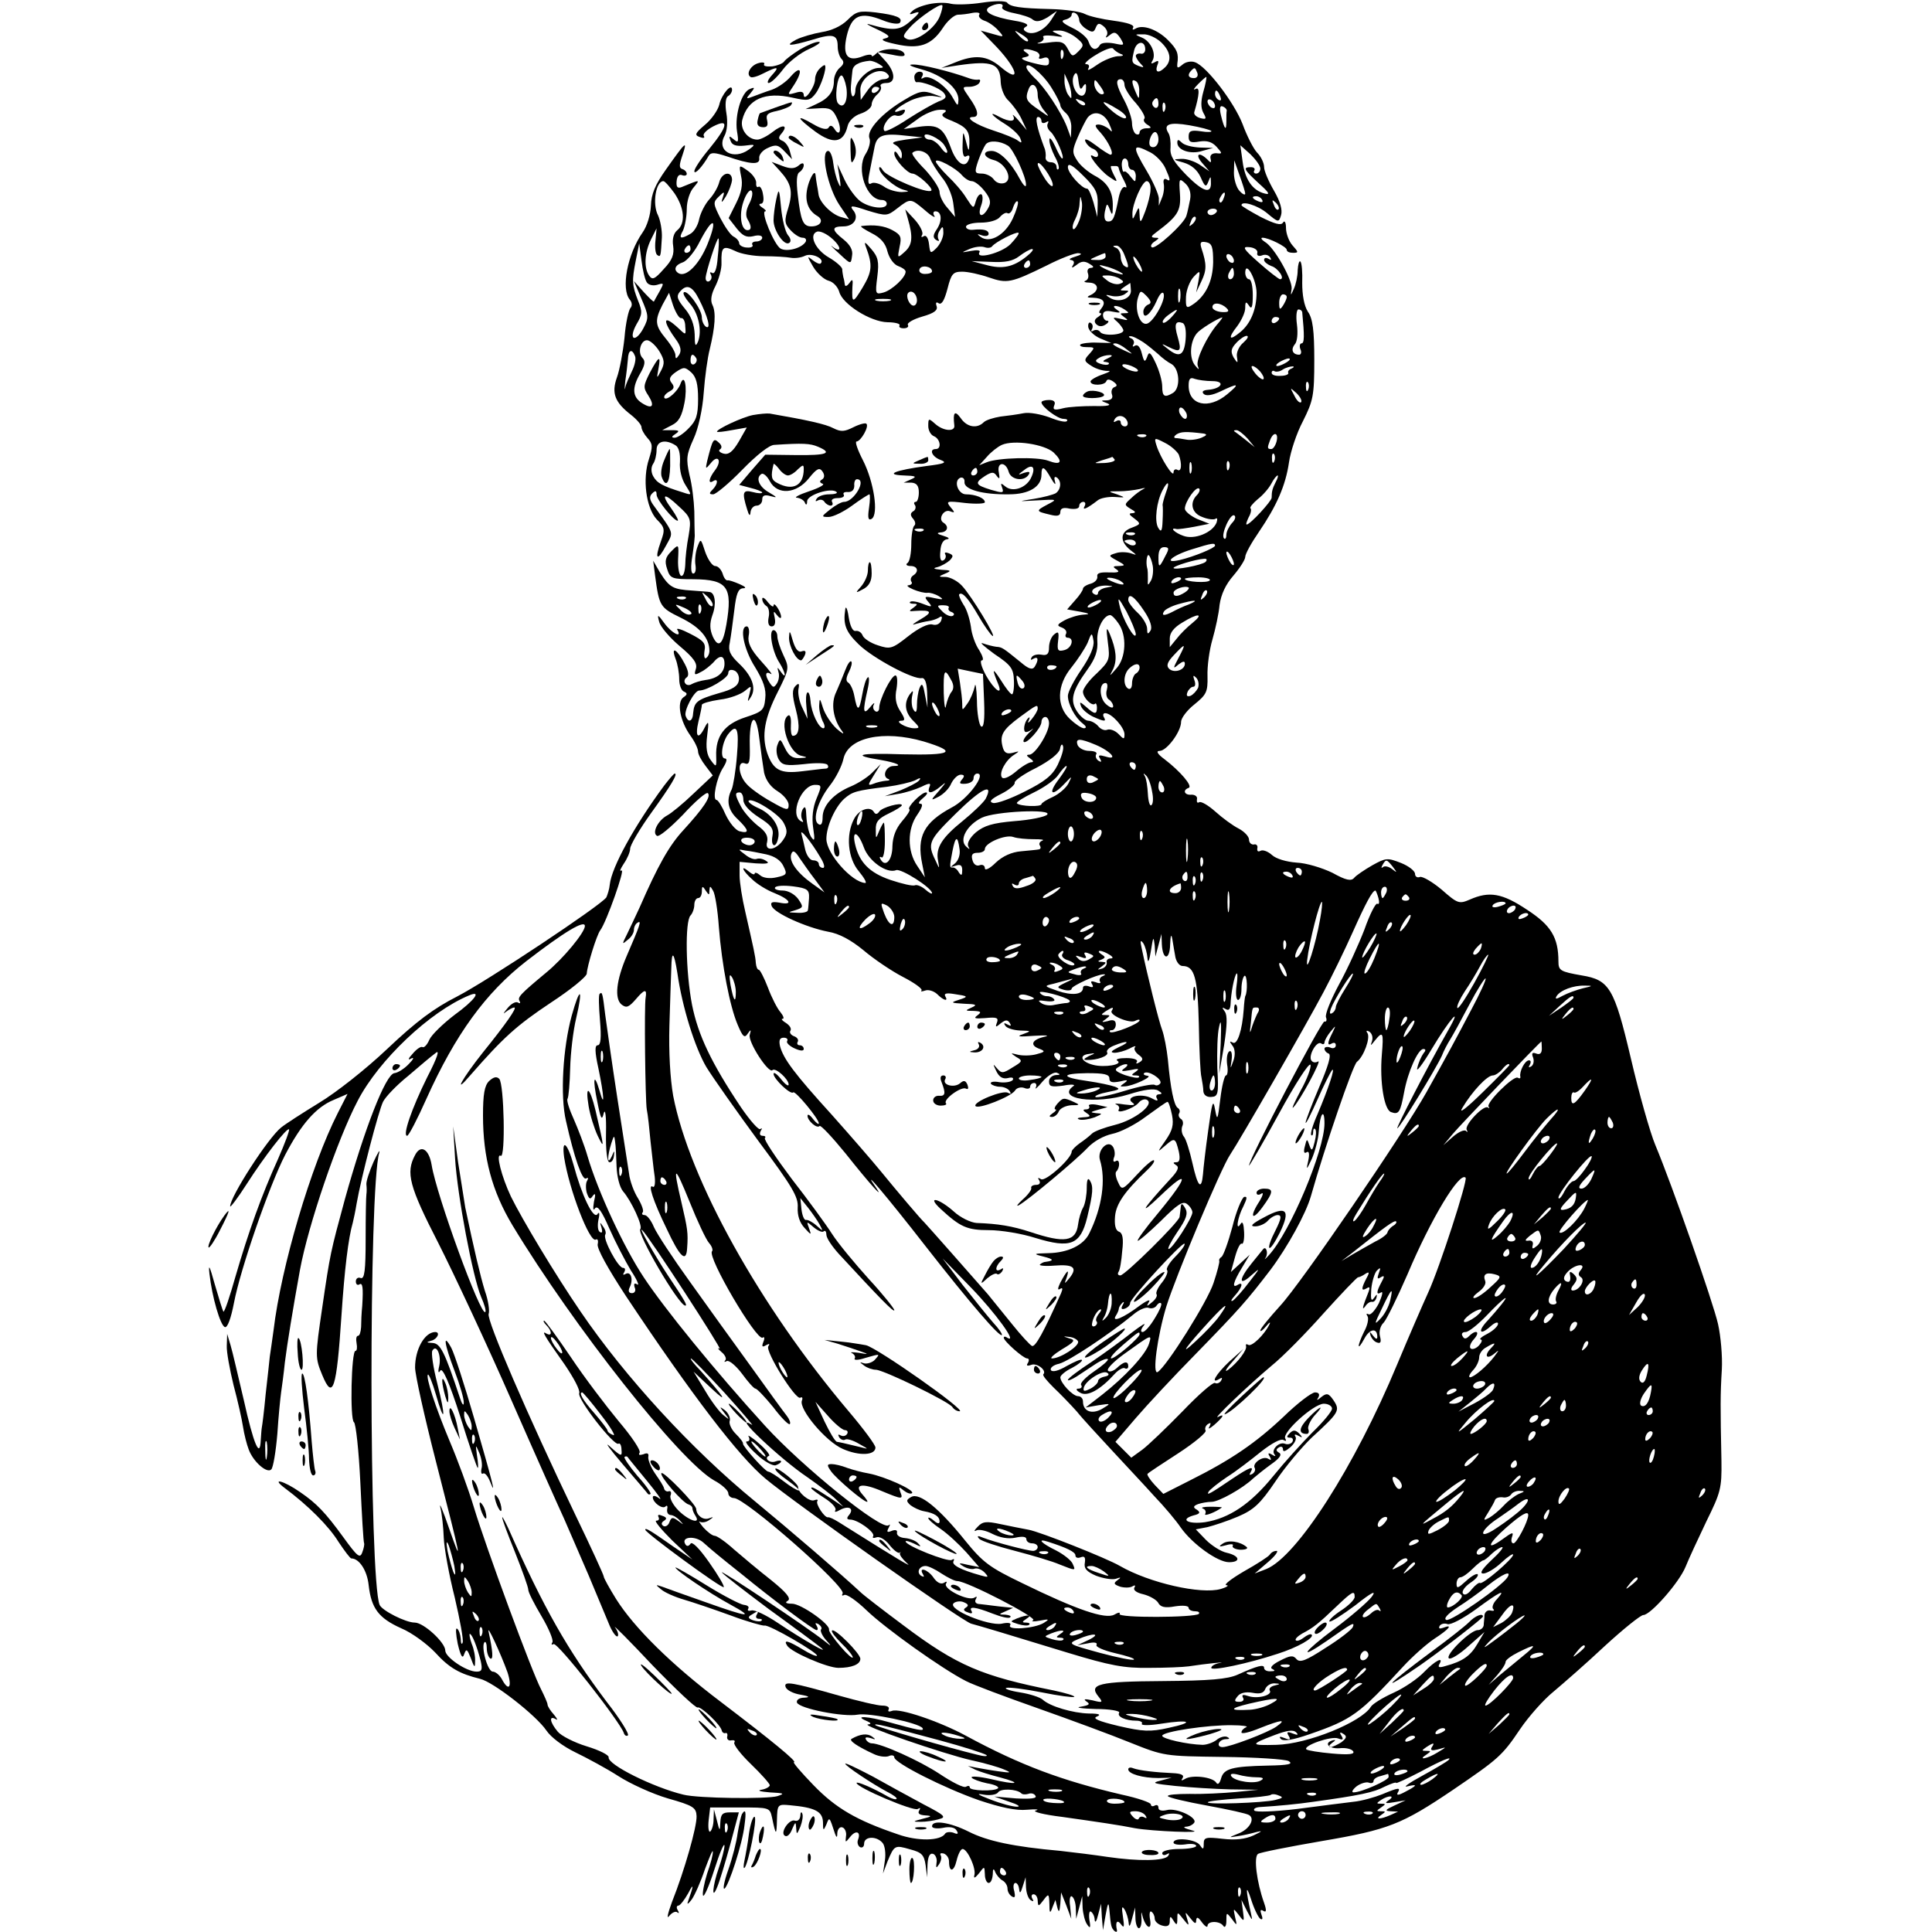 <?xml version="1.0" standalone="no"?>
<!DOCTYPE svg PUBLIC "-//W3C//DTD SVG 20010904//EN"
 "http://www.w3.org/TR/2001/REC-SVG-20010904/DTD/svg10.dtd">
<svg version="1.0" xmlns="http://www.w3.org/2000/svg"
 width="512pt" height="512pt" viewBox="0 0 512 512"
 preserveAspectRatio="xMidYMid meet">
<g transform="translate(0,512) scale(0.1,-0.1)"
fill="#000000" stroke="none">
<path d="M2462 5109 c-19 -4 -39 -12 -45 -19 -9 -8 -7 -10 8 -4 15 5 12 -1
-10 -20 -30 -27 -46 -29 -113 -10 -9 2 1 -4 23 -14 33 -16 36 -20 20 -24 -13
-3 -4 -8 29 -15 62 -14 94 -3 124 42 12 19 30 35 40 36 9 0 27 2 40 5 13 2 21
0 17 -5 -3 -5 3 -12 14 -16 10 -3 26 -14 36 -25 17 -19 17 -19 -14 -10 l-32 9
31 -32 c66 -66 81 -115 20 -63 -35 29 -67 32 -120 10 l-35 -14 45 7 c90 13
111 5 112 -45 1 -18 10 -40 21 -49 10 -10 26 -31 34 -48 l14 -30 -21 25 c-12
14 -19 19 -15 13 8 -16 -9 -17 -36 -3 -32 18 -21 3 15 -19 19 -12 37 -29 40
-38 5 -12 3 -13 -6 -6 -7 6 -37 18 -65 27 -49 16 -78 36 -54 36 17 0 13 19
-10 51 -20 29 -20 29 0 29 11 0 23 5 26 10 4 6 3 10 -2 9 -4 -1 -15 0 -23 3
-52 19 -130 38 -151 37 -15 0 -5 -5 24 -13 55 -15 97 -50 97 -80 -1 -19 -2
-18 -15 5 -17 32 -62 62 -77 53 -7 -4 -8 -3 -4 4 4 7 1 12 -7 12 -7 0 -14 -6
-14 -14 0 -8 3 -14 6 -14 15 3 61 -15 72 -28 9 -11 6 -16 -14 -23 -14 -6 -51
-27 -82 -47 -30 -20 -58 -34 -61 -31 -10 10 16 46 30 41 8 -3 17 0 22 7 5 9 2
10 -10 6 -30 -12 -8 10 28 27 20 9 48 14 63 11 25 -4 25 -4 -3 6 -27 10 -38 8
-76 -15 -60 -35 -102 -81 -94 -102 4 -9 -1 -28 -10 -42 -26 -40 2 -122 43
-122 7 0 13 -4 13 -10 0 -16 -43 -12 -69 6 -13 9 -32 35 -43 58 l-19 41 6 -35
c4 -27 3 -30 -4 -13 -5 11 -11 35 -13 52 -2 17 -8 31 -13 31 -22 0 -1 -98 30
-144 l25 -37 -22 6 c-26 8 -57 40 -59 61 -1 8 -3 19 -4 24 -1 6 -3 18 -4 28
-2 9 -9 0 -17 -21 -14 -41 -7 -73 23 -90 17 -11 7 -27 -17 -27 -22 0 -28 15
-36 85 -4 34 -3 55 5 59 6 4 11 12 11 18 0 7 -5 7 -14 -1 -10 -8 -21 -9 -42
-1 l-29 11 21 -23 c31 -34 36 -55 23 -99 -11 -34 -10 -42 6 -59 10 -11 24 -20
32 -20 8 0 11 -5 8 -11 -11 -17 -49 -27 -66 -18 -17 9 -54 99 -41 99 4 0 0 5
-8 10 -8 5 -10 10 -4 10 7 0 9 10 6 25 -2 14 -8 23 -12 20 -4 -3 -7 2 -6 11 0
9 -10 23 -23 32 -23 16 -23 16 -17 -15 5 -22 1 -43 -13 -71 l-20 -40 21 -27
c16 -20 26 -25 44 -21 14 4 24 2 24 -4 0 -5 -7 -10 -16 -10 -8 0 -13 -4 -10
-9 3 -4 -3 -8 -14 -7 -11 0 -21 6 -21 11 0 6 -7 14 -15 18 -8 4 -23 26 -35 49
-19 38 -20 42 -4 57 15 15 16 14 10 -4 -5 -14 -2 -13 9 5 8 14 15 33 16 43 0
25 -27 21 -34 -6 -3 -12 -14 -32 -26 -45 -11 -12 -23 -35 -27 -52 -3 -17 -14
-35 -24 -40 -26 -15 -31 -12 -19 9 5 11 10 37 10 57 0 21 8 46 18 57 18 22 19
22 -32 1 -11 -4 -14 1 -13 15 1 13 6 20 14 17 7 -3 13 -1 13 3 0 5 -5 11 -12
13 -9 3 -8 12 1 38 13 39 9 36 -44 -39 -29 -41 -39 -65 -40 -96 -1 -24 -10
-54 -22 -71 -40 -57 -58 -149 -34 -178 6 -7 7 -16 2 -22 -5 -5 -13 -40 -16
-79 -4 -38 -13 -86 -20 -105 -15 -42 -6 -66 38 -100 15 -12 27 -26 27 -32 0
-6 7 -19 16 -29 14 -15 14 -23 4 -55 -18 -53 -8 -129 20 -160 22 -22 23 -27
11 -60 -17 -47 -9 -53 14 -10 20 37 23 29 -31 104 -13 17 -14 26 -6 34 9 9 12
8 12 -3 0 -13 45 -69 56 -69 3 0 -4 14 -16 31 -30 41 -21 45 19 7 32 -29 33
-34 26 -77 -5 -25 -9 -61 -9 -78 -1 -18 -5 -31 -11 -29 -5 2 -9 21 -8 44 2 41
2 41 -18 21 -16 -16 -18 -26 -11 -47 8 -25 12 -27 70 -27 90 -1 104 -20 87
-120 -9 -53 -21 -64 -36 -32 -8 19 -9 34 -1 57 11 29 7 59 -7 61 -3 1 -24 2
-47 4 -50 3 -60 8 -85 48 l-18 31 5 -39 c11 -82 13 -85 68 -112 51 -25 76 -54
76 -88 0 -8 -4 -16 -9 -19 -4 -3 -6 5 -4 19 4 20 -2 27 -37 45 -23 12 -39 17
-35 11 14 -24 -15 -9 -34 17 -18 25 -20 25 -14 4 3 -13 28 -42 54 -64 37 -31
48 -46 43 -61 -5 -16 -3 -17 13 -8 11 5 25 17 33 25 17 21 30 20 30 -3 0 -23
-18 -39 -50 -43 -14 -2 -30 -7 -37 -11 -6 -4 -14 -3 -17 2 -4 5 -2 12 4 16 6
4 5 16 -5 35 -20 39 -38 50 -25 15 6 -15 10 -39 10 -55 0 -16 6 -31 13 -33 9
-4 9 -8 -2 -15 -18 -13 -9 -63 19 -102 11 -15 20 -34 20 -42 0 -7 9 -24 20
-38 l19 -25 -51 -48 c-28 -27 -60 -53 -70 -58 -24 -13 -41 -46 -27 -54 5 -4
36 22 69 56 32 35 62 61 66 57 9 -9 -12 -40 -65 -98 -38 -41 -68 -95 -116
-205 -10 -22 -25 -53 -33 -70 -14 -28 -14 -29 1 -16 10 7 17 19 17 27 0 7 4
16 10 19 11 7 6 -7 -29 -88 -28 -65 -33 -113 -14 -129 13 -10 19 -8 39 15 22
26 29 27 25 3 -4 -19 -1 -273 3 -296 3 -14 7 -52 10 -85 4 -33 8 -75 11 -93 2
-18 0 -30 -5 -27 -14 9 0 -36 37 -112 35 -75 52 -91 54 -50 3 40 1 51 -15 120
-24 102 -19 102 22 1 20 -50 43 -99 51 -108 8 -9 11 -19 8 -22 -14 -14 118
-238 134 -229 5 4 6 -2 2 -11 -5 -13 -3 -15 7 -9 9 5 11 4 6 -3 -8 -14 73
-144 85 -136 5 3 7 -1 4 -8 -8 -23 64 -109 109 -128 43 -19 86 -17 86 4 0 7
-32 50 -71 96 -236 279 -422 614 -465 836 -8 46 -12 116 -10 186 2 62 4 131 5
152 1 49 7 44 16 -12 13 -92 47 -199 77 -250 18 -29 80 -117 138 -196 90 -121
106 -148 104 -176 -1 -21 5 -40 18 -54 18 -20 19 -20 12 -1 -7 19 -7 19 13 2
11 -9 23 -14 26 -10 4 3 7 -1 7 -9 0 -9 15 -31 33 -51 108 -117 147 -157 147
-149 0 4 -30 42 -68 83 -37 41 -81 94 -97 119 -16 25 -64 91 -107 146 -42 56
-74 104 -71 108 3 3 1 6 -6 6 -7 0 -9 5 -5 13 4 6 4 9 -1 5 -4 -4 -27 22 -51
57 -79 118 -114 192 -130 272 -17 88 -19 222 -4 237 5 5 10 18 10 28 0 10 5
18 10 18 6 0 10 8 10 18 0 14 2 15 10 2 9 -13 10 -13 10 0 1 13 2 13 10 -1 5
-8 12 -51 15 -95 8 -102 29 -211 50 -260 13 -31 18 -36 26 -24 9 13 10 12 6
-2 -6 -18 50 -104 60 -94 8 8 43 -24 43 -38 0 -6 -9 0 -20 14 -11 14 -20 20
-20 14 0 -13 45 -56 52 -49 5 6 68 -70 68 -82 0 -4 -7 1 -15 11 -8 11 -15 15
-15 9 0 -13 25 -35 32 -27 3 3 34 -30 69 -73 65 -82 106 -127 79 -88 -40 57
29 -24 134 -159 118 -151 195 -240 201 -234 2 2 -8 17 -23 33 -15 17 -51 62
-81 100 l-53 70 75 -77 c65 -67 126 -151 96 -133 -5 4 -9 3 -9 0 0 -9 52 -55
62 -55 5 0 6 -5 2 -12 -5 -7 -2 -9 9 -5 15 6 42 -15 32 -25 -3 -3 10 -18 27
-35 18 -17 46 -46 62 -64 15 -19 58 -65 94 -104 35 -38 86 -92 111 -120 26
-27 58 -65 70 -83 31 -44 98 -92 128 -92 32 0 29 17 -6 25 -15 3 -40 19 -55
34 l-27 28 31 6 c16 4 53 16 81 28 42 18 59 34 99 93 26 39 70 91 96 116 73
67 76 72 58 99 -13 19 -18 20 -32 9 -12 -10 -14 -10 -8 -1 4 8 1 13 -9 13 -9
0 -47 -29 -83 -64 -73 -69 -138 -114 -248 -169 l-71 -36 -23 24 c-13 14 -21
27 -19 29 2 3 39 27 82 55 43 28 75 55 72 60 -3 5 0 13 6 17 8 5 9 3 4 -7 -5
-8 1 -5 13 5 24 21 29 31 10 21 -18 -10 78 82 141 135 30 24 92 87 139 140 47
52 88 95 91 95 3 0 12 4 19 9 11 7 12 4 3 -12 -14 -27 -14 -35 1 -26 8 5 9 2
5 -9 -16 -40 -19 -52 -9 -39 5 8 13 13 18 12 5 -1 10 4 12 12 2 9 1 9 -7 -2
-7 -10 -9 -4 -7 24 2 20 9 43 15 49 9 9 11 8 5 -7 -5 -14 -4 -17 5 -11 10 6
11 3 2 -13 -14 -26 -14 -35 -1 -27 6 4 3 -9 -6 -29 -10 -19 -22 -32 -27 -29
-6 3 -7 1 -3 -5 4 -6 0 -25 -9 -41 -19 -39 -19 -55 1 -18 14 26 34 29 34 4 0
-7 -4 -6 -11 3 -9 12 -10 12 -7 1 3 -8 10 -17 18 -19 9 -3 11 2 7 17 -3 12 1
28 10 36 8 9 36 66 63 128 62 147 138 273 154 256 6 -7 -69 -239 -99 -304 -15
-33 -52 -118 -82 -190 -113 -272 -266 -510 -347 -543 l-31 -12 35 30 c19 16
29 30 23 30 -7 0 -14 -4 -18 -10 -3 -5 -34 -25 -68 -44 -34 -20 -55 -36 -47
-37 8 0 2 -5 -15 -10 -52 -15 -189 16 -267 61 -36 21 -213 91 -242 96 -17 3
-51 10 -75 15 -37 8 -47 7 -60 -7 -9 -9 -11 -14 -4 -10 7 4 26 0 43 -9 20 -10
42 -14 61 -10 18 4 29 3 29 -4 0 -6 7 -11 15 -11 8 0 15 -4 15 -10 0 -5 -6
-10 -12 -10 -14 0 -102 23 -133 35 -14 6 -17 5 -10 -3 6 -6 48 -20 95 -32 46
-12 100 -28 118 -36 43 -17 43 -17 35 1 -3 9 -23 25 -44 36 -41 20 -52 33 -21
23 50 -16 72 -27 72 -36 0 -6 6 -8 14 -5 10 4 13 0 11 -14 -3 -15 4 -24 30
-35 19 -7 42 -11 52 -8 14 5 15 4 4 -4 -11 -8 -9 -11 8 -17 11 -3 26 -3 32 1
7 4 9 3 5 -4 -3 -6 6 -13 24 -17 16 -4 34 -14 39 -22 6 -12 18 -15 45 -10 20
3 36 2 36 -4 0 -5 8 -9 17 -9 9 0 13 -3 10 -7 -11 -10 -217 -11 -210 0 3 5 -4
4 -14 -2 -24 -13 -100 13 -245 84 -85 41 -103 54 -150 112 -70 87 -121 128
-143 116 -14 -8 -14 -11 -2 -22 8 -6 24 -14 36 -16 28 -5 41 -14 41 -27 0 -7
-6 -6 -15 2 -8 7 -15 10 -15 7 0 -4 15 -17 33 -29 19 -13 49 -41 68 -62 l34
-39 -30 6 c-24 6 -27 5 -12 -4 10 -6 24 -9 30 -6 7 2 18 -2 26 -10 12 -13 11
-14 -10 -8 -54 15 -78 28 -72 38 3 5 1 7 -5 3 -11 -6 -122 38 -122 49 0 3 10
0 23 -6 17 -9 20 -9 10 1 -6 7 -22 13 -35 14 -13 1 -22 7 -21 14 2 7 -4 9 -14
5 -12 -5 -14 -3 -8 8 4 8 5 11 0 7 -17 -16 -229 155 -328 264 -132 145 -267
311 -321 393 -53 80 -121 226 -149 321 -8 28 -25 72 -36 97 -12 26 -20 51 -17
55 3 5 6 41 7 81 1 40 8 100 16 133 19 81 10 85 -12 6 -23 -84 -31 -212 -15
-279 22 -98 43 -158 53 -152 6 3 7 1 3 -6 -4 -6 -4 -21 -1 -32 6 -17 9 -19 16
-8 7 9 8 4 3 -16 -3 -19 -2 -25 3 -17 7 8 18 -8 38 -54 16 -36 42 -86 57 -111
16 -24 23 -41 17 -37 -8 5 -10 2 -7 -8 4 -8 0 -15 -7 -15 -9 0 -11 6 -6 16 10
20 3 43 -11 35 -7 -4 -8 -2 -4 4 4 7 3 12 -3 12 -13 0 -54 77 -47 88 3 5 0 14
-6 22 -8 12 -9 12 -4 -3 3 -11 2 -16 -4 -12 -6 3 -7 18 -4 33 4 17 2 22 -3 14
-11 -14 -42 52 -63 131 -16 58 -32 72 -25 20 13 -85 68 -228 84 -218 5 3 7 -3
5 -12 -3 -11 27 -65 75 -138 175 -263 299 -425 370 -484 78 -65 523 -379 545
-384 26 -7 83 -24 256 -77 112 -34 149 -41 215 -40 44 0 91 2 105 4 45 7 105
13 83 9 -13 -2 -23 -8 -23 -13 0 -9 96 11 175 37 54 17 99 43 91 51 -3 3 -12
-1 -21 -8 -9 -7 -18 -10 -21 -7 -3 3 5 11 17 18 29 15 43 26 91 72 42 40 48
43 48 25 0 -7 -16 -23 -36 -36 -20 -13 -33 -26 -31 -29 3 -3 34 17 69 43 44
35 57 41 43 22 -11 -14 -55 -52 -98 -84 -83 -62 -100 -87 -20 -32 68 48 74 51
68 36 -3 -7 -35 -32 -72 -55 -52 -34 -68 -40 -77 -30 -9 11 -17 10 -44 -4 -20
-10 -28 -19 -20 -22 8 -4 7 -6 -4 -6 -10 -1 -18 3 -18 9 0 10 -17 6 -70 -18
-27 -12 -74 -16 -198 -17 -171 -1 -198 -8 -171 -41 13 -16 11 -17 -16 -10 -20
4 -25 4 -16 -3 11 -7 8 -10 -15 -14 -16 -2 2 -5 39 -6 38 0 66 -5 63 -10 -7
-10 17 -21 45 -21 11 0 18 -4 15 -8 -3 -5 20 -5 51 0 77 12 91 4 20 -11 -49
-11 -68 -10 -133 5 -54 13 -70 20 -57 25 12 5 6 8 -21 8 -43 1 -104 19 -123
37 -7 6 -34 15 -60 19 -26 4 -43 10 -36 12 7 2 49 -3 94 -12 44 -9 83 -14 86
-12 2 3 -22 10 -54 17 -191 38 -257 66 -398 172 -55 41 -107 81 -115 89 -48
45 -189 166 -280 241 -166 136 -343 328 -462 503 -67 98 -154 243 -184 304
-25 53 -41 116 -27 108 13 -8 9 191 -4 204 -7 7 -15 5 -27 -6 -12 -12 -16 -35
-16 -91 0 -112 24 -201 78 -291 162 -268 443 -624 534 -676 21 -11 38 -27 38
-34 0 -7 7 -13 15 -13 30 0 299 -236 288 -253 -3 -5 -1 -7 4 -4 6 4 33 -15 60
-41 50 -48 200 -155 263 -187 19 -10 105 -42 190 -72 85 -30 196 -71 245 -91
90 -36 91 -36 246 -38 86 -1 164 -6 174 -11 13 -8 0 -11 -55 -12 -95 -2 -117
-8 -124 -34 -4 -14 -9 -18 -13 -11 -10 15 -64 21 -82 10 -10 -6 -12 -5 -7 2 5
8 -4 12 -26 13 -46 2 -89 7 -105 13 -7 3 -13 2 -13 -3 0 -12 38 -23 80 -23
l35 1 -30 -8 c-25 -6 -18 -8 40 -14 39 -4 104 -8 145 -9 l75 -1 -60 -6 c-33
-3 -88 -6 -122 -5 -34 0 -60 -2 -58 -6 2 -4 49 -15 104 -25 55 -10 105 -21
111 -25 17 -10 1 -38 -28 -49 -27 -11 -27 -11 -2 -7 14 2 36 7 50 11 17 4 15
2 -8 -9 -22 -10 -48 -13 -82 -9 -44 5 -50 4 -50 -13 0 -16 -2 -16 -10 -4 -10
16 -70 22 -70 7 0 -5 14 -7 30 -5 17 3 30 1 30 -4 0 -4 -20 -8 -45 -8 -25 0
-45 -5 -45 -11 0 -5 5 -7 12 -3 7 4 8 3 4 -4 -9 -14 -79 -15 -161 -3 -33 5
-89 12 -125 16 -124 11 -194 26 -243 51 -50 25 -97 32 -97 14 0 -5 13 -7 29
-4 18 4 32 1 36 -7 6 -9 3 -11 -8 -6 -9 3 -19 2 -22 -2 -12 -20 -73 -21 -126
-2 -109 37 -164 69 -223 130 -33 34 -56 61 -52 61 11 0 -60 58 -194 160 -131
99 -229 196 -277 272 -18 29 -33 56 -33 60 0 4 -34 78 -76 165 -126 263 -235
515 -229 531 3 8 -1 36 -10 61 -12 39 -29 111 -52 221 -2 14 -11 68 -19 120
l-13 95 5 -85 c6 -98 47 -315 69 -367 9 -20 14 -38 11 -40 -12 -12 -129 309
-142 389 -7 43 -29 56 -44 27 -25 -47 -16 -82 62 -234 42 -83 129 -269 193
-415 64 -146 127 -287 140 -315 12 -27 41 -95 65 -150 23 -55 48 -115 56 -134
8 -18 18 -31 21 -27 3 3 0 14 -7 23 -7 10 38 -35 99 -100 62 -64 116 -115 120
-112 8 4 62 -47 64 -62 1 -4 5 -7 9 -6 5 2 7 -3 5 -10 -1 -6 4 -11 11 -9 8 1
11 -1 8 -6 -3 -5 17 -31 44 -57 28 -27 50 -52 50 -56 0 -4 -10 -10 -22 -12
-13 -2 -3 -5 22 -7 38 -2 41 -3 20 -10 -27 -8 -210 -6 -249 4 -79 19 -202 80
-198 99 1 6 -25 19 -58 29 -33 10 -68 28 -77 39 -21 25 -24 44 -5 33 6 -4 4 1
-5 12 -9 10 -17 22 -17 27 0 4 -8 22 -17 40 -24 45 -145 373 -178 482 -15 50
-44 128 -64 175 -39 93 -64 171 -58 177 2 3 12 -21 21 -52 24 -84 27 -62 4 28
-11 43 -17 83 -13 88 11 18 24 -13 18 -41 -4 -16 -2 -21 3 -12 6 8 24 -32 53
-123 23 -74 44 -135 46 -135 2 0 1 15 -2 33 -4 30 -4 30 6 7 6 -14 9 -33 6
-42 -2 -10 0 -16 4 -13 5 3 13 -7 19 -22 17 -43 7 -3 -43 170 -25 87 -52 170
-60 185 -23 42 -19 11 9 -62 14 -37 25 -74 24 -84 0 -9 -5 -3 -10 13 -41 124
-52 145 -73 146 -17 1 -17 2 -3 6 16 4 25 23 10 23 -28 -1 -53 -46 -53 -94 0
-19 25 -131 55 -248 68 -265 72 -284 35 -178 -16 47 -27 72 -23 55 4 -16 8
-52 9 -80 1 -27 14 -99 29 -158 14 -60 24 -114 21 -120 -2 -7 -5 -2 -5 10 -1
12 -5 24 -10 27 -4 3 -3 -15 2 -40 8 -34 13 -41 17 -28 6 16 8 14 18 -11 9
-25 11 -26 11 -8 1 12 -3 33 -9 47 -5 14 -7 26 -5 26 6 0 19 -33 29 -72 5 -23
3 -28 -11 -28 -27 0 -83 38 -83 56 0 21 -57 74 -81 74 -24 0 -87 32 -93 47
-28 69 -29 1104 -1 1198 3 11 -4 0 -15 -24 -11 -25 -20 -52 -19 -60 1 -9 1
-20 0 -26 -1 -5 -2 -59 -2 -118 0 -84 -3 -107 -13 -104 -7 3 -13 -1 -13 -9 0
-7 4 -11 9 -8 9 6 11 -7 8 -56 -2 -19 -3 -45 -3 -57 -1 -13 -4 -23 -8 -23 -5
0 -6 -9 -4 -20 2 -11 1 -20 -3 -20 -11 0 -15 -182 -4 -189 5 -3 13 -76 17
-161 4 -85 8 -157 10 -160 1 -3 -1 -14 -5 -24 -6 -17 -13 -11 -50 40 -48 66
-71 90 -115 120 -43 30 -78 39 -41 11 63 -47 117 -101 143 -143 16 -24 31 -44
34 -44 21 0 42 -32 46 -71 7 -61 26 -87 86 -114 29 -12 69 -42 90 -64 38 -42
66 -57 119 -70 35 -8 149 -97 176 -137 12 -18 44 -42 77 -58 31 -15 83 -43
114 -63 31 -20 90 -47 131 -59 67 -19 75 -24 76 -47 1 -28 -32 -144 -65 -227
-11 -30 -15 -47 -8 -38 8 10 18 14 22 10 5 -4 5 -1 1 6 -4 6 -3 12 2 12 4 0
16 15 26 33 15 29 15 22 -1 -23 -3 -8 1 -6 10 6 8 11 24 47 35 80 12 32 21 54
21 47 1 -7 -6 -33 -15 -58 -8 -26 -13 -52 -11 -58 2 -7 16 24 30 68 14 44 26
73 27 64 0 -9 -7 -36 -15 -59 -17 -48 -20 -90 -4 -50 6 14 21 64 34 111 l23
86 -24 0 c-19 0 -24 -5 -25 -26 -1 -25 -2 -25 -9 4 l-8 30 -1 -27 c0 -15 -5
-29 -9 -32 -4 -2 -6 11 -4 30 l4 34 79 0 c78 0 79 0 85 -27 10 -48 12 -49 13
-6 1 41 2 42 34 39 66 -6 87 -16 88 -45 0 -23 1 -24 9 -6 8 21 8 21 23 -25 4
-11 6 -10 6 3 1 10 7 17 14 14 6 -2 11 -13 9 -23 -2 -18 -2 -18 11 -2 15 19
29 14 21 -7 -3 -7 -1 -16 5 -20 6 -3 11 1 11 9 0 20 33 21 49 2 6 -7 9 -28 6
-47 l-5 -34 12 32 c18 43 19 44 60 32 31 -8 37 -15 41 -42 l4 -32 1 33 c1 22
6 32 15 29 6 -2 11 -13 9 -23 -2 -15 -1 -16 7 -4 5 8 7 18 4 23 -3 5 0 7 8 5
8 -3 14 -12 14 -21 0 -30 13 -28 20 2 4 17 11 31 16 31 13 0 37 -53 31 -70 -2
-9 2 -7 12 5 15 20 15 20 16 -2 0 -13 5 -23 10 -23 6 0 10 10 11 23 0 14 2 17
6 7 3 -8 12 -19 19 -23 8 -4 14 -14 14 -22 0 -8 5 -17 12 -21 8 -5 9 0 6 14
-4 12 -2 22 3 22 5 0 9 -8 10 -17 1 -12 4 -10 9 7 l8 25 1 -27 c1 -15 6 -30
13 -34 7 -4 8 -3 4 4 -4 7 -2 12 3 12 6 0 11 -8 11 -17 1 -16 2 -16 15 1 14
19 15 18 16 -10 0 -25 2 -26 8 -9 l8 20 5 -20 c4 -15 6 -12 8 10 l2 30 14 -35
13 -35 -3 33 c-3 18 0 30 5 26 5 -3 10 -17 10 -32 l1 -27 8 30 8 30 1 -30 c1
-16 6 -37 12 -45 8 -12 10 -9 6 12 -2 15 0 25 4 22 5 -3 10 -13 10 -22 1 -9 5
-4 9 13 l8 30 2 -35 3 -35 7 40 c6 34 8 36 10 13 4 -44 5 -46 13 -55 5 -4 8
-3 7 2 -5 22 1 29 11 15 8 -11 9 -6 5 20 -4 25 -3 31 4 20 5 -8 10 -24 11 -35
1 -14 4 -10 9 10 l8 30 1 -27 c0 -16 5 -28 9 -28 5 0 8 12 7 27 -1 16 0 19 2
8 8 -33 26 -44 21 -13 -3 15 -1 25 3 22 5 -3 9 -11 9 -18 0 -8 9 -16 20 -19
14 -4 20 0 20 11 0 15 2 15 10 2 8 -13 10 -12 10 4 0 20 0 20 16 0 15 -19 16
-19 10 1 -6 20 -6 20 9 1 11 -14 15 -16 15 -5 1 10 5 9 15 -5 8 -11 15 -15 15
-10 0 14 33 14 42 0 4 -6 8 0 8 13 0 24 0 24 15 5 13 -18 14 -18 8 6 -5 24 -5
24 10 5 14 -19 15 -18 11 10 l-4 30 15 -30 c14 -26 15 -27 10 -5 -14 62 -14
81 0 38 8 -26 20 -50 25 -53 6 -4 7 1 3 11 -4 11 -3 15 5 10 8 -5 9 1 2 21
-20 56 -28 123 -16 130 6 4 82 19 169 34 176 30 212 44 348 136 119 81 130 90
177 160 23 34 63 79 89 100 25 21 87 75 136 121 49 45 95 82 102 82 19 0 95
86 112 128 8 20 33 74 55 120 38 77 41 88 40 160 -3 145 -3 177 1 242 2 36 -3
90 -10 121 -13 58 -122 369 -166 474 -14 33 -43 136 -65 230 -44 187 -57 208
-130 220 -57 10 -62 13 -62 37 0 64 -20 96 -83 137 -66 44 -100 50 -152 27
-28 -12 -32 -11 -74 26 -25 21 -51 36 -58 34 -7 -3 -13 1 -13 8 0 8 -17 21
-37 29 -36 14 -40 14 -76 -6 -21 -12 -43 -27 -48 -33 -8 -10 -22 -7 -58 13
-27 13 -69 26 -95 27 -27 2 -54 10 -65 20 -11 10 -25 15 -31 11 -6 -3 -9 -1
-8 7 2 7 -3 12 -9 10 -7 -1 -13 5 -13 13 0 8 -12 21 -27 29 -16 8 -43 28 -62
45 -19 17 -38 28 -43 25 -5 -3 -7 0 -6 8 2 7 -5 12 -14 12 -19 -2 -25 12 -8
18 12 4 -22 44 -64 76 -19 14 -23 22 -13 22 19 0 57 51 57 77 0 10 16 31 35
46 32 26 36 33 35 75 -1 26 5 70 13 97 8 28 17 69 19 92 4 28 16 54 37 78 17
20 31 42 31 49 0 8 16 37 36 66 47 69 71 123 80 185 4 28 20 77 37 109 27 54
30 67 30 162 0 78 -4 110 -17 128 -10 16 -15 44 -15 76 1 28 -1 54 -5 57 -3 3
-6 -7 -7 -23 0 -16 -5 -38 -10 -49 -9 -20 -9 -20 -6 0 2 24 -46 110 -71 124
-9 6 -12 11 -6 11 16 0 64 -24 64 -32 0 -5 7 -8 17 -8 15 0 14 2 -2 20 -9 10
-17 31 -17 46 0 15 -4 21 -8 14 -5 -8 -21 -4 -59 15 -28 15 -51 29 -51 31 0
13 43 0 68 -21 30 -25 31 -25 37 -5 4 13 -2 36 -19 65 -14 24 -26 52 -26 62 0
11 -8 28 -19 39 -10 11 -27 45 -38 75 -22 57 -95 153 -126 164 -10 4 -25 1
-33 -6 -13 -11 -15 -10 -14 2 4 27 0 38 -25 63 -28 28 -67 42 -86 30 -7 -4 -9
-3 -6 3 4 7 -15 13 -51 18 -31 4 -66 12 -77 18 -11 6 -51 12 -90 13 -82 2
-108 6 -116 17 -4 5 -33 5 -66 0 -32 -5 -70 -6 -83 -3 -14 4 -40 3 -58 -1z
m29 -31 c-12 -33 -64 -70 -86 -62 -14 6 -13 10 7 32 24 26 80 64 85 58 2 -2
-1 -15 -6 -28z m165 23 c-3 -5 11 -12 32 -16 20 -4 43 -11 49 -17 9 -7 20 -5
39 6 l25 17 -16 -25 c-18 -27 -48 -41 -66 -30 -8 5 -8 9 1 14 8 5 -5 11 -31
15 -59 10 -86 24 -68 36 18 11 42 12 35 0z m204 -34 c0 -7 9 -18 19 -24 16
-10 20 -9 25 4 5 12 9 13 21 3 8 -7 12 -17 8 -24 -5 -7 -2 -7 8 1 12 10 17 8
28 -8 12 -20 11 -20 -17 -14 -18 3 -33 2 -37 -4 -10 -17 -23 -13 -30 8 -3 11
-22 27 -43 37 -27 13 -32 19 -19 22 9 2 17 8 17 13 0 6 5 7 10 4 6 -3 10 -12
10 -18z m-136 -56 c-2 -3 -12 3 -22 13 -16 17 -16 18 5 5 12 -7 20 -15 17 -18z
m127 10 c22 -18 23 -21 7 -37 -15 -15 -17 -15 -28 6 -10 19 -18 22 -53 17 -23
-3 -34 -3 -24 0 9 2 15 9 12 14 -4 5 8 6 27 4 26 -4 29 -3 13 4 -20 9 -20 10
1 10 12 1 32 -8 45 -18z m226 -13 c25 -24 29 -48 11 -66 -17 -17 -28 -15 -21
5 5 12 3 14 -7 8 -9 -5 -11 -4 -6 4 11 18 -4 51 -27 61 -21 9 -21 9 2 9 14 1
35 -9 48 -21z m-42 -19 c0 -8 -6 -13 -12 -11 -7 1 -13 -2 -13 -6 0 -4 6 -14
13 -21 10 -10 9 -11 -5 -6 -20 8 -20 10 -12 43 7 24 29 25 29 1z m-65 -12 c10
-3 7 -6 -8 -6 -13 -1 -38 -11 -55 -23 -17 -12 -27 -17 -23 -10 4 7 2 12 -6 12
-7 0 5 12 27 25 21 13 42 21 45 16 3 -4 12 -11 20 -14z m-226 7 c9 -3 13 -10
10 -15 -3 -5 2 -6 10 -3 10 4 16 1 16 -9 0 -13 -6 -13 -42 -4 -28 7 -36 13
-24 15 15 3 16 6 5 13 -16 10 1 12 25 3z m73 -16 c-3 -8 -6 -5 -6 6 -1 11 2
17 5 13 3 -3 4 -12 1 -19z m-32 -78 c14 -22 25 -44 25 -49 0 -5 7 -14 15 -21
8 -7 15 -24 14 -39 l-1 -26 -11 30 c-16 40 -59 105 -86 129 -11 11 -21 23 -21
28 0 18 41 -15 65 -52z m388 37 c3 -8 -1 -14 -9 -14 -15 0 -18 9 -7 20 9 9 10
9 16 -6z m-303 -36 c7 10 9 8 8 -8 -1 -12 -7 -19 -15 -16 -16 6 -26 40 -16 55
5 9 9 3 11 -16 3 -22 6 -26 12 -15z m-31 -21 c1 -13 0 -13 -9 0 -5 8 -9 24 -9
35 l0 20 9 -20 c5 -11 9 -27 9 -35z m350 7 c-7 -25 -7 -43 0 -56 9 -16 8 -18
-8 -14 -11 3 -18 10 -16 16 14 47 15 68 3 61 -7 -4 -4 2 7 13 11 11 21 20 22
19 1 -1 -2 -19 -8 -39z m-264 -5 c-8 -8 -25 10 -25 26 0 13 2 13 14 -4 8 -10
13 -21 11 -22z m55 23 c0 -8 13 -30 30 -48 16 -19 26 -37 23 -41 -4 -4 -1 -11
7 -16 13 -8 12 -10 -2 -10 -10 0 -18 -5 -18 -11 0 -5 -4 -7 -10 -4 -5 3 -10
16 -10 28 0 12 -9 39 -20 60 -22 41 -25 57 -10 57 6 0 10 -7 10 -15z m39 -18
c0 -21 -1 -21 -9 -2 -12 28 -12 37 0 30 6 -3 10 -16 9 -28z m-269 -9 c0 -12 8
-31 18 -42 15 -18 13 -17 -15 3 -34 23 -37 29 -27 55 8 21 24 10 24 -16z m484
-4 c3 -8 2 -12 -4 -9 -6 3 -10 10 -10 16 0 14 7 11 14 -7z m-359 -22 c-3 -3
-11 0 -18 7 -9 10 -8 11 6 5 10 -3 15 -9 12 -12z m195 2 c0 -8 -5 -12 -10 -9
-6 4 -8 11 -5 16 9 14 15 11 15 -7z m150 -5 c0 -6 -4 -7 -10 -4 -5 3 -10 11
-10 16 0 6 5 7 10 4 6 -3 10 -11 10 -16z m-259 -8 c17 -10 27 -21 22 -24 -4
-3 -21 6 -36 19 -34 29 -29 31 14 5z m126 -3 c-3 -8 -6 -5 -6 6 -1 11 2 17 5
13 3 -3 4 -12 1 -19z m164 -1 c-1 -4 -1 -17 -1 -29 0 -27 -5 -21 -14 15 -5 20
-3 28 4 25 6 -2 11 -7 11 -11z m-749 -6 c-10 -6 -4 -12 20 -21 40 -17 48 -27
47 -60 -1 -23 -2 -23 -9 5 -8 30 -8 30 -9 -8 -1 -26 3 -36 10 -31 7 4 10 1 7
-7 -9 -28 -33 -13 -48 29 -20 54 -34 63 -85 56 l-40 -6 35 25 c19 15 46 26 60
26 17 1 21 -2 12 -8z m437 -28 c10 -23 10 -26 0 -15 -7 6 -20 12 -28 12 -11 0
-10 -5 6 -22 21 -24 37 -58 26 -58 -3 0 -21 11 -39 25 -20 15 -31 20 -28 11 3
-8 12 -17 20 -20 8 -3 14 -10 14 -16 0 -6 -5 -8 -12 -4 -23 14 17 -39 42 -55
22 -15 23 -15 11 7 -6 12 -9 22 -6 22 3 0 8 0 13 0 4 0 7 -3 7 -7 1 -5 7 -19
14 -32 7 -13 8 -21 3 -17 -6 3 -13 -8 -17 -26 -11 -56 -15 -65 -28 -65 -9 0
-12 9 -9 26 5 23 6 24 13 6 6 -17 8 -16 8 8 1 39 -14 64 -49 82 -16 9 -37 26
-45 39 -14 21 -14 27 1 62 9 21 21 45 26 52 17 21 44 13 57 -15z m-179 6 c0
-5 5 -7 12 -3 6 4 8 3 5 -3 -4 -6 0 -16 7 -22 14 -12 39 -71 31 -71 -3 0 -11
15 -19 33 -8 17 -15 25 -15 17 -1 -8 6 -28 14 -44 9 -16 13 -31 10 -34 -3 -3
-5 0 -5 6 0 7 -7 12 -15 12 -9 0 -15 6 -14 13 1 6 0 19 -4 27 -19 51 -25 80
-16 80 5 0 9 -5 9 -11z m450 -26 c3 -3 -10 -4 -27 -1 -27 4 -33 1 -33 -14 0
-15 6 -17 29 -13 20 3 33 -1 45 -14 16 -18 16 -19 -1 -17 -11 0 -17 -5 -15
-14 3 -12 1 -13 -9 -2 -22 21 -33 13 -13 -10 l19 -22 -25 17 c-13 9 -36 17
-50 16 -23 -1 -22 -2 7 -10 20 -6 36 -19 45 -39 11 -25 14 -27 20 -12 6 16 7
16 7 0 2 -33 -19 -28 -64 17 -34 35 -45 52 -43 73 1 15 -1 33 -6 40 -14 23 4
29 56 20 29 -5 55 -12 58 -15z m-810 -23 c-33 -5 -40 -8 -27 -14 9 -5 17 -16
17 -25 0 -14 -2 -14 -10 -1 -6 10 -10 11 -10 3 0 -15 35 -53 48 -53 13 0 56
-39 50 -45 -9 -10 -117 36 -128 53 -5 9 -10 12 -10 6 0 -15 41 -51 65 -57 16
-4 15 -5 -5 -6 -14 0 -36 6 -48 15 -12 8 -27 12 -33 8 -8 -5 -10 3 -5 27 4 19
9 48 13 66 6 35 21 41 88 33 l40 -4 -45 -6z m102 -14 c15 -22 8 -30 -8 -8 -8
12 -22 22 -30 22 -8 0 -14 5 -14 10 0 12 41 -7 52 -24z m568 14 c0 -11 -6 -20
-14 -20 -9 0 -12 7 -9 20 3 11 9 20 14 20 5 0 9 -9 9 -20z m-399 -16 c14 -8
49 -84 48 -104 0 -8 -7 -1 -16 15 -23 44 -54 75 -75 75 -26 0 -22 -17 5 -24
32 -8 53 -52 29 -61 -10 -3 -21 0 -28 9 -6 9 -21 16 -32 16 -19 0 -20 3 -10
33 6 17 15 37 20 44 9 12 38 10 59 -3z m378 -18 c15 -8 32 -26 39 -41 14 -31
15 -38 3 -30 -6 3 -9 -2 -7 -12 2 -10 0 -27 -5 -38 l-8 -20 0 20 c-1 11 -15
43 -31 70 -41 69 -40 76 9 51z m291 -43 c0 -7 -5 -13 -11 -13 -5 0 -8 4 -5 8
3 5 -1 9 -9 9 -22 0 -19 -6 21 -43 27 -24 31 -31 16 -27 -33 8 -53 38 -59 85
l-6 43 27 -24 c14 -14 26 -30 26 -38z m-875 27 c4 -11 18 -33 31 -50 14 -16
27 -46 30 -67 l5 -38 -20 24 c-12 13 -21 32 -21 42 0 10 -17 36 -38 59 -22 22
-37 42 -34 45 13 12 41 3 47 -15z m84 -44 c8 -9 19 -16 26 -16 8 0 23 -12 34
-26 16 -20 18 -31 10 -45 -15 -28 -30 -24 -19 6 5 13 5 27 1 30 -5 2 -11 -5
-15 -18 -6 -21 -6 -21 -25 8 -10 17 -33 43 -50 59 -17 17 -31 34 -31 38 0 11
53 -17 69 -36z m441 29 c0 -8 5 -15 10 -15 6 0 10 -8 10 -17 -1 -17 -1 -17
-14 -1 -7 10 -15 16 -17 13 -3 -2 -5 5 -6 15 -1 11 2 20 8 20 5 0 9 -7 9 -15z
m-200 -55 c0 -8 -9 -1 -20 15 -11 17 -20 35 -20 40 1 16 40 -38 40 -55z m119
-50 l-1 -35 -10 38 c-6 20 -13 37 -17 37 -14 0 -51 41 -51 57 0 12 12 6 40
-22 33 -32 40 -46 39 -75z m391 27 c0 -5 -7 -2 -15 7 -8 8 -15 30 -15 48 l1
33 14 -40 c8 -22 15 -44 15 -48z m-146 -15 c-3 -15 -7 -35 -10 -44 -6 -21 -84
-92 -92 -83 -4 3 0 10 8 15 13 9 13 10 0 10 -11 1 -10 4 5 15 56 42 65 56 62
101 -3 41 -2 43 14 28 11 -10 16 -25 13 -42z m-1366 15 c26 -39 29 -79 7 -97
-10 -8 -14 -24 -11 -42 3 -22 -2 -37 -25 -61 -24 -27 -30 -30 -39 -17 -14 21
-12 60 5 95 l15 30 -3 -33 c-2 -18 0 -35 5 -38 9 -6 9 -4 12 46 1 19 -4 46
-10 59 -16 30 -6 91 14 91 4 0 17 -15 30 -33z m1261 11 c0 -13 -7 -39 -14 -58
-12 -32 -14 -33 -15 -10 -1 23 -2 23 -10 5 -8 -18 -9 -18 -9 -2 -1 25 26 87
38 87 6 0 11 -10 10 -22z m-1063 -37 c-9 -17 -11 -32 -5 -42 11 -18 11 -29 0
-29 -17 0 -23 40 -11 75 6 19 16 33 21 30 5 -4 3 -18 -5 -34z m1257 14 c-3 -9
-8 -14 -10 -11 -3 3 -2 9 2 15 9 16 15 13 8 -4z m-383 -60 c-6 -15 -13 -25
-16 -22 -3 3 -1 14 5 25 6 12 12 31 12 44 2 21 2 21 6 2 2 -11 -1 -33 -7 -49z
m485 55 c3 -6 -1 -7 -9 -4 -18 7 -21 14 -7 14 6 0 13 -4 16 -10z m-894 -27
c18 -16 30 -22 25 -15 -4 6 -3 12 3 12 16 0 19 -24 4 -47 -11 -16 -11 -23 -2
-29 7 -4 9 -3 6 2 -3 6 -2 16 4 24 7 12 9 10 9 -7 0 -12 -8 -29 -17 -39 -17
-17 -18 -17 -21 9 -2 17 -8 25 -14 21 -6 -4 -8 -2 -4 4 3 6 -5 23 -19 39 l-26
28 7 -25 c14 -48 12 -69 -8 -87 -20 -18 -20 -18 -14 13 6 26 3 32 -19 44 -22
12 -49 15 -82 11 -5 -1 8 -9 27 -19 24 -12 37 -27 42 -49 5 -18 17 -34 28 -38
11 -4 20 -10 20 -15 0 -15 -35 -48 -58 -55 -22 -6 -23 -5 -17 42 5 40 2 52
-16 73 -17 20 -20 21 -14 5 18 -48 16 -65 -9 -107 -26 -43 -29 -43 -27 2 2 20
0 22 -8 10 -6 -8 -11 -10 -12 -5 -1 6 -2 15 -4 20 -1 6 -3 15 -3 22 -1 6 -17
20 -36 31 -36 21 -53 60 -31 68 8 3 27 -6 42 -20 25 -23 22 -38 -3 -18 -5 4 4
-6 21 -21 30 -28 30 -28 33 -5 3 15 -5 29 -22 43 -33 26 -33 35 -1 35 29 0 43
24 25 44 -9 12 -2 12 39 -2 50 -15 52 -15 79 6 35 27 35 27 73 -5z m233 -22
c-20 -43 -60 -67 -85 -49 -11 8 -10 9 4 4 9 -3 17 -1 17 4 0 10 -13 14 -42 11
-10 -1 -18 3 -18 8 0 6 17 11 39 11 22 0 44 6 51 15 7 8 16 13 20 10 5 -3 12
4 15 16 4 11 9 18 12 15 3 -3 -3 -23 -13 -45z m704 24 c-3 -3 -9 2 -12 12 -6
14 -5 15 5 6 7 -7 10 -15 7 -18z m-164 -7 c-3 -4 -9 -8 -15 -8 -5 0 -9 4 -9 8
0 5 7 9 15 9 8 0 12 -4 9 -9z m-63 -31 c-10 -9 -11 -8 -5 6 3 10 9 15 12 12 3
-3 0 -11 -7 -18z m-1286 -54 c-22 -54 -57 -89 -77 -77 -14 9 -9 22 12 29 11 4
32 29 45 56 35 67 48 62 20 -8z m803 0 c-24 -24 -95 -42 -82 -21 3 5 -7 6 -23
3 -27 -5 -27 -5 -4 5 14 6 31 8 40 5 8 -3 17 -2 20 2 9 12 65 40 70 36 3 -2
-7 -15 -21 -30z m-776 -35 c-2 -30 -8 -46 -15 -41 -5 3 -7 1 -3 -5 3 -6 2 -13
-4 -17 -5 -3 -10 0 -10 8 0 15 31 110 34 105 2 -2 1 -24 -2 -50z m1313 -13
c-1 -51 -20 -91 -57 -114 -14 -9 -16 -6 -15 23 1 18 10 41 20 52 18 19 18 18
13 -11 l-6 -30 14 30 c14 29 14 45 0 87 -5 16 -2 19 13 16 15 -3 18 -13 18
-53z m-1501 -53 c4 -7 16 -10 27 -7 19 6 19 5 7 -17 -7 -12 -14 -25 -15 -27
-1 -2 -13 10 -27 25 l-26 29 20 -47 c19 -44 20 -50 5 -78 -9 -17 -20 -28 -26
-25 -5 4 -2 18 8 36 15 25 16 33 4 62 -16 41 -17 52 -6 107 l9 45 6 -45 c3
-25 9 -51 14 -58z m116 88 c0 -5 -5 -10 -11 -10 -5 0 -7 5 -4 10 3 6 8 10 11
10 2 0 4 -4 4 -10z m195 -19 c28 0 59 -2 70 -4 11 -2 28 0 38 5 18 9 54 -8 42
-20 -2 -3 -12 1 -22 9 -15 12 -14 10 2 -18 10 -17 29 -34 41 -37 12 -3 24 -16
28 -29 8 -33 83 -80 128 -81 20 0 34 -4 32 -8 -3 -5 2 -8 11 -8 9 0 14 4 11 9
-3 5 14 15 38 22 32 9 42 17 38 28 -3 9 -1 12 6 7 8 -4 15 9 23 39 10 40 15
45 39 45 15 0 47 -7 70 -15 49 -17 59 -15 153 31 37 19 76 34 85 33 11 -1 8
-4 -8 -9 -14 -4 -19 -8 -12 -9 8 -1 10 -6 6 -13 -6 -9 -3 -9 9 0 12 10 21 11
34 3 12 -7 13 -10 4 -11 -7 0 -11 -6 -8 -14 3 -8 1 -17 -6 -20 -7 -2 -2 -5 10
-5 25 -1 27 -22 3 -33 -11 -5 -10 -7 6 -7 28 -1 36 -11 23 -28 -6 -7 -8 -13
-3 -13 5 0 2 -5 -6 -10 -10 -6 -11 -13 -5 -19 7 -7 16 -7 25 -1 8 5 10 10 4
10 -6 0 -11 7 -11 15 0 10 8 13 26 9 20 -4 23 -3 11 5 -19 13 0 14 20 1 13 -9
13 -10 0 -10 -13 0 -13 -1 0 -11 12 -8 9 -9 -10 -4 -21 5 -23 4 -10 -7 8 -7
16 -18 17 -23 2 -13 -55 -17 -62 -4 -4 5 -11 6 -17 3 -6 -4 -8 -2 -4 4 3 6 2
13 -3 16 -5 4 -8 -2 -7 -11 2 -10 16 -23 32 -30 l29 -12 -38 1 c-20 1 -40 -2
-44 -5 -3 -4 4 -7 17 -7 22 0 22 -1 7 -18 -15 -16 -15 -19 6 -32 12 -8 31 -13
42 -13 11 1 5 -3 -12 -9 -18 -6 -33 -15 -33 -19 0 -12 38 -11 42 1 2 6 9 5 18
-1 11 -8 12 -12 3 -15 -7 -3 -9 -12 -6 -20 3 -9 -2 -14 -13 -15 -18 0 -18 -1
1 -8 12 -5 0 -8 -35 -7 -30 0 -68 -2 -83 -6 -23 -6 -28 -4 -23 8 4 9 -1 14
-14 14 -11 0 -20 -3 -20 -6 0 -12 43 -44 58 -44 9 0 13 -3 9 -6 -3 -4 -24 1
-46 10 -22 8 -53 14 -68 11 -15 -3 -43 -7 -62 -9 -18 -3 -38 -9 -44 -15 -18
-18 -45 -13 -61 11 -16 22 -21 15 -17 -19 3 -18 -29 -16 -51 4 -17 15 -18 15
-18 -6 0 -12 7 -24 15 -27 17 -7 21 -34 5 -34 -19 0 -10 -21 13 -29 18 -7 10
-10 -38 -16 -82 -11 -113 -23 -60 -25 32 -1 36 -3 20 -10 l-20 -9 20 0 c14 -1
20 -8 20 -26 0 -14 -4 -25 -8 -25 -5 0 -6 -4 -2 -9 3 -5 1 -13 -5 -16 -8 -5
-8 -11 0 -20 6 -7 7 -15 3 -18 -4 -3 -8 -25 -8 -49 0 -23 -4 -46 -10 -50 -6
-4 -2 -8 8 -8 19 0 23 -15 7 -25 -6 -4 -8 -11 -5 -16 4 -5 0 -9 -7 -10 -7 0
-2 -5 12 -11 14 -6 31 -10 38 -9 6 1 20 -3 30 -9 14 -9 12 -10 -12 -5 -26 6
-28 4 -16 -10 12 -14 10 -15 -15 -5 -15 6 -30 8 -33 5 -3 -3 1 -5 9 -5 12 0
11 -2 -1 -11 -12 -8 -12 -10 5 -8 44 3 48 -3 15 -22 -19 -11 -26 -17 -15 -13
11 3 27 7 35 8 9 1 21 5 28 9 8 6 10 3 6 -8 -4 -9 -13 -13 -23 -10 -11 3 -36
-9 -64 -31 -43 -34 -48 -35 -81 -24 -19 6 -37 18 -40 26 -3 8 -11 13 -18 12
-8 -2 -15 12 -19 37 -3 22 -8 31 -9 20 -6 -40 1 -59 36 -93 37 -36 145 -94
167 -89 8 1 13 -12 14 -38 l1 -40 -7 35 c-5 28 -8 31 -14 17 -4 -10 -7 -31 -7
-45 0 -19 -3 -23 -9 -13 -5 7 -6 23 -4 35 4 17 3 18 -6 6 -16 -23 -13 -48 9
-70 18 -18 18 -20 3 -20 -22 0 -55 20 -34 20 10 0 10 5 -3 25 -12 18 -15 36
-10 60 3 20 2 35 -3 35 -11 0 -43 -64 -43 -86 0 -8 -5 -12 -10 -9 -6 4 -8 12
-4 18 3 7 -2 3 -10 -7 -19 -23 -20 -11 -7 46 5 21 5 36 1 33 -5 -3 -11 -23
-15 -46 -8 -45 -13 -46 -21 -3 -3 16 -10 31 -16 35 -7 4 -6 13 2 29 6 12 9 24
6 27 -3 3 -10 -7 -16 -23 -6 -16 -17 -42 -24 -58 -15 -30 -8 -73 16 -104 7
-10 0 -6 -15 7 -15 14 -31 39 -36 55 -8 26 -9 27 -10 8 -1 -13 4 -32 9 -43 6
-10 7 -19 2 -19 -12 0 -32 41 -34 72 -1 15 -5 25 -8 23 -4 -2 -5 -19 -3 -37
l3 -33 -14 30 c-8 16 -12 38 -10 49 3 15 1 17 -8 8 -9 -9 -9 -24 1 -62 12 -46
9 -70 -8 -70 -4 0 -6 13 -5 30 1 16 -2 27 -7 24 -26 -16 2 -101 35 -107 17 -4
17 -5 -5 -6 -19 -1 -29 6 -39 27 -12 25 -13 26 -20 7 -4 -11 -2 -28 4 -38 9
-15 19 -17 67 -12 32 4 59 3 62 -2 4 -6 1 -10 -6 -10 -7 0 -34 -4 -62 -7 -57
-7 -76 3 -92 49 -15 46 -7 92 28 161 31 62 31 64 15 98 -9 19 -16 41 -16 50 0
9 -5 16 -10 16 -14 0 -3 -59 16 -87 16 -26 19 -46 3 -23 -9 13 -10 13 -6 -1 3
-9 1 -22 -4 -30 -8 -12 -10 -12 -19 1 -14 21 -12 33 3 24 6 -4 -5 11 -26 34
-28 31 -36 49 -33 67 3 14 0 25 -5 25 -20 0 -8 -61 22 -108 22 -36 30 -59 27
-83 -3 -31 -7 -35 -53 -50 -55 -18 -79 -50 -77 -103 1 -30 0 -30 -14 -11 -11
14 -14 34 -10 65 5 38 4 42 -6 23 -17 -35 -27 -27 -17 15 5 20 9 40 9 44 0 4
21 10 48 14 26 3 55 14 66 23 18 15 18 15 12 -9 -6 -21 -5 -22 4 -7 15 24 3
56 -32 89 -23 22 -29 34 -24 55 3 16 8 54 12 86 5 43 10 57 23 58 10 0 7 4 -9
11 -14 6 -28 11 -32 10 -4 -1 -10 7 -13 18 -4 11 -12 20 -20 20 -7 0 -19 17
-26 37 -12 37 -12 37 -21 13 -5 -14 -7 -35 -5 -47 2 -13 0 -23 -6 -23 -6 0 -7
18 -2 48 4 26 7 52 6 57 0 6 -1 33 -1 60 -1 28 -6 71 -13 97 -9 42 -8 53 11
95 13 28 24 79 27 123 3 41 10 92 16 115 14 58 17 97 7 117 -6 12 -3 29 8 50
9 18 17 46 16 62 -1 42 4 46 36 31 15 -8 50 -14 77 -14z m955 3 c13 -32 12
-37 0 -29 -5 3 -10 15 -10 25 0 10 -6 21 -12 23 -10 4 -10 6 0 6 7 1 17 -11
22 -25z m352 6 c-2 -7 3 -10 12 -7 9 4 18 1 22 -5 4 -7 3 -8 -4 -4 -7 4 -12 3
-12 -3 0 -5 9 -12 19 -16 18 -5 38 -35 23 -35 -4 1 -29 20 -56 44 -42 37 -45
43 -25 41 13 -1 23 -8 21 -15z m-612 -10 c-35 -28 -64 -34 -107 -22 l-38 10
51 -2 c38 -2 58 2 75 15 13 10 29 19 34 19 6 0 -1 -9 -15 -20z m210 0 c0 -5
-10 -10 -22 -9 -22 0 -22 1 -3 9 11 5 21 9 23 9 1 1 2 -3 2 -9z m340 -11 c0
-6 -4 -7 -10 -4 -5 3 -10 11 -10 16 0 6 5 7 10 4 6 -3 10 -11 10 -16z m-250
-9 c6 -11 8 -20 6 -20 -3 0 -10 9 -16 20 -6 11 -8 20 -6 20 3 0 10 -9 16 -20z
m-290 0 c0 -5 -5 -10 -11 -10 -5 0 -7 5 -4 10 3 6 8 10 11 10 2 0 4 -4 4 -10z
m-260 -19 c0 -4 -8 -7 -19 -7 -11 0 -17 6 -14 13 5 12 33 7 33 -6z m500 -3
c10 -6 7 -7 -10 -2 -14 3 -32 11 -40 16 -10 6 -7 7 10 2 14 -3 32 -11 40 -16z
m300 -3 c0 -8 -4 -15 -10 -15 -5 0 -7 7 -4 15 4 8 8 15 10 15 2 0 4 -7 4 -15z
m60 -51 c0 -44 -16 -82 -43 -104 -30 -25 -34 -17 -8 16 11 15 21 36 21 48 0
17 2 18 10 6 7 -11 10 -4 10 28 0 23 -4 42 -10 42 -5 0 -10 8 -10 18 1 33 30
-19 30 -54z m-362 37 c11 -7 11 -9 0 -13 -8 -3 -22 0 -33 8 -18 14 -18 14 1
14 10 0 25 -4 32 -9z m29 -30 c2 -23 -33 -35 -56 -20 -13 8 -12 9 4 5 11 -3
27 -1 35 4 13 9 13 10 0 10 -13 0 -13 1 0 10 8 5 15 10 15 10 1 0 1 -9 2 -19z
m-1145 -23 c24 -47 33 -82 19 -74 -6 4 -11 15 -11 25 0 21 -39 75 -48 66 -3
-3 4 -15 15 -28 24 -26 34 -73 23 -102 -7 -16 -9 -11 -9 19 -1 25 -9 48 -26
68 -20 24 -23 33 -14 44 18 22 33 17 51 -18z m1275 -5 c-3 -10 -5 -4 -5 12 0
17 2 24 5 18 2 -7 2 -21 0 -30z m-697 1 c0 -8 -4 -14 -9 -14 -11 0 -22 26 -14
34 9 9 23 -3 23 -20z m613 -11 c-7 -3 -13 -11 -13 -19 0 -23 20 -6 35 28 7 17
15 26 18 21 9 -14 -26 -77 -44 -81 -19 -4 -33 39 -23 70 6 19 7 19 23 3 12
-13 13 -19 4 -22z m-1238 -36 c6 1 11 -9 11 -22 2 -24 2 -24 -19 -4 -41 38
-43 20 -2 -36 9 -14 11 -25 5 -35 -8 -12 -10 -12 -10 -1 0 7 -11 26 -25 43
-29 35 -31 48 -9 91 l17 31 11 -34 c7 -19 16 -34 21 -33z m1605 56 c0 -5 -5
-15 -10 -23 -8 -12 -10 -11 -10 8 0 12 5 22 10 22 6 0 10 -3 10 -7z m-1052
-10 c-10 -2 -26 -2 -35 0 -10 3 -2 5 17 5 19 0 27 -2 18 -5z m893 -20 c8 -8 4
-11 -13 -10 -14 1 -25 7 -25 13 0 14 23 12 38 -3z m-146 -23 c-10 -11 -21 -18
-23 -15 -3 3 3 12 14 20 27 20 30 18 9 -5z m346 13 c6 -63 6 -83 -2 -83 -4 0
-6 -7 -3 -15 4 -8 2 -15 -3 -15 -17 0 -23 13 -12 27 7 7 9 30 6 53 -3 22 -1
40 4 40 5 0 9 -3 10 -7z m-223 -30 c-29 -33 -59 -96 -54 -112 5 -12 3 -12 -8
2 -15 20 -12 63 6 84 9 11 53 38 67 42 2 1 -3 -7 -11 -16z m162 13 c0 -3 -4
-8 -10 -11 -5 -3 -10 -1 -10 4 0 6 5 11 10 11 6 0 10 -2 10 -4z m-248 -56 c-4
-43 -17 -49 -48 -24 -18 14 -18 15 4 4 30 -15 34 -11 23 27 -10 34 -6 44 13
37 7 -3 10 -20 8 -44z m-112 -7 c13 -9 31 -24 40 -32 9 -9 25 -21 35 -26 21
-13 24 -63 4 -76 -23 -14 -29 -10 -29 17 0 14 -8 42 -17 61 -14 30 -18 33 -23
17 -6 -15 -8 -14 -14 9 -4 17 -11 25 -18 21 -6 -4 -8 -3 -4 4 3 5 0 13 -6 15
-7 3 -8 6 -3 6 6 1 21 -7 35 -16z m265 -1 c-11 -9 -19 -26 -17 -37 3 -19 2
-19 -9 -2 -8 15 -7 23 7 38 9 10 22 19 28 19 6 -1 2 -8 -9 -18z m-1547 -24
c13 -22 14 -31 4 -50 -12 -23 -12 -22 -7 5 7 37 1 34 -23 -11 -17 -34 -18 -39
-4 -60 18 -28 11 -38 -17 -20 -25 16 -27 40 -4 79 12 21 14 32 6 40 -15 15 -4
51 14 47 8 -2 22 -15 31 -30z m1238 6 c18 -14 18 -14 -6 -3 -31 14 -36 19 -24
19 6 0 19 -7 30 -16z m-1303 -18 c3 -7 -1 -25 -8 -39 -7 -15 -16 -34 -18 -44
-2 -10 -2 -2 0 17 3 19 6 45 7 58 1 25 11 29 19 8z m162 -5 c3 -5 1 -12 -5
-16 -5 -3 -10 1 -10 9 0 18 6 21 15 7z m1090 -1 c-12 -5 -14 -9 -6 -9 8 -1 12
-3 9 -6 -3 -3 -13 -2 -22 1 -14 5 -15 9 -4 15 7 5 20 8 28 8 10 0 8 -3 -5 -9z
m475 -10 c-8 -5 -19 -10 -25 -10 -5 0 -3 5 5 10 8 5 20 10 25 10 6 0 3 -5 -5
-10z m-395 -20 c3 -5 -4 -6 -15 -3 -11 3 -22 9 -25 13 -3 5 4 6 15 3 11 -3 22
-9 25 -13z m-1165 -77 c0 -44 -5 -58 -25 -78 -13 -14 -30 -25 -37 -25 -9 0 -9
3 2 10 12 8 10 10 -10 10 l-25 0 25 13 c19 9 27 24 34 60 8 42 0 80 -11 49 -7
-19 -35 -44 -42 -37 -3 4 2 11 12 17 14 7 15 13 7 23 -8 10 -6 17 11 29 21 14
24 14 41 -1 13 -12 18 -31 18 -70z m1490 72 c7 -9 11 -17 8 -20 -2 -2 -12 4
-21 15 -9 11 -13 20 -8 20 5 0 14 -7 21 -15z m82 8 c-6 -2 -10 -8 -8 -11 2 -4
-7 -8 -20 -8 -13 -1 -24 2 -24 8 0 5 4 7 8 4 4 -2 14 -1 22 5 8 5 20 8 25 8 6
0 4 -3 -3 -6z m-209 -33 c35 0 25 -20 -11 -23 -14 -1 -18 -5 -12 -11 6 -6 22
-4 45 7 48 23 52 21 17 -8 -49 -41 -102 -29 -102 23 0 18 4 23 16 18 9 -3 30
-6 47 -6z m254 -22 c-3 -8 -6 -5 -6 6 -1 11 2 17 5 13 3 -3 4 -12 1 -19z m-19
-34 c-4 -3 -12 5 -18 18 -12 22 -12 22 6 6 10 -10 15 -20 12 -24z m-304 -29
c3 -8 1 -15 -3 -15 -5 0 -11 7 -15 15 -3 8 -1 15 3 15 5 0 11 -7 15 -15z
m-156 -23 c2 -7 -1 -12 -7 -12 -6 0 -11 5 -11 11 0 5 -5 7 -12 3 -7 -4 -8 -3
-4 5 9 14 28 10 34 -7z m202 -31 c10 -2 8 -5 -6 -11 -12 -5 -30 -7 -40 -5 -11
2 -23 4 -29 4 -5 1 -4 5 3 10 12 7 24 8 72 2z m116 -13 l19 -23 -25 20 c-14
11 -27 21 -29 22 -2 2 0 3 6 3 5 0 18 -10 29 -22z m-269 6 c-3 -3 -12 -4 -19
-1 -8 3 -5 6 6 6 11 1 17 -2 13 -5z m346 -14 c-3 -11 -9 -20 -14 -20 -11 0
-11 3 -3 24 9 23 23 20 17 -4z m-259 -35 c9 -25 7 -47 -4 -40 -5 3 -10 0 -10
-7 0 -16 -35 39 -45 71 -7 22 -6 22 23 7 16 -8 32 -23 36 -31z m-1334 25 c9
-5 13 -22 12 -44 -2 -21 5 -47 15 -62 17 -27 17 -27 -7 -19 -55 17 -69 25 -79
43 -6 11 -6 24 0 33 5 7 9 24 9 37 0 23 23 29 50 12z m1002 -19 c26 -25 20
-35 -14 -22 -29 11 -134 8 -163 -4 l-20 -8 20 22 c11 13 29 27 40 32 32 14
112 2 137 -20z m585 -23 c-3 -8 -6 -5 -6 6 -1 11 2 17 5 13 3 -3 4 -12 1 -19z
m-423 4 c2 -4 -10 -8 -27 -9 -30 -1 -30 -1 -7 7 14 4 26 8 27 9 1 1 4 -3 7 -7z
m203 -34 c-3 -7 -5 -2 -5 12 0 14 2 19 5 13 2 -7 2 -19 0 -25z m100 10 c-3 -8
-6 -5 -6 6 -1 11 2 17 5 13 3 -3 4 -12 1 -19z m-584 -8 c6 -22 41 -27 53 -8 5
8 1 9 -12 5 -18 -7 -18 -6 1 8 23 18 31 5 16 -24 -14 -25 -48 -36 -67 -20 -12
10 -13 9 -8 -4 5 -14 1 -14 -30 -5 -42 13 -44 18 -15 37 18 11 23 11 31 -1 7
-9 8 -7 5 10 -6 28 18 30 26 2z m-83 0 c0 -5 -5 -10 -11 -10 -5 0 -7 5 -4 10
3 6 8 10 11 10 2 0 4 -4 4 -10z m195 -17 c9 -16 14 -20 11 -10 -3 11 -2 15 4
12 14 -9 12 -32 -2 -42 -7 -4 -33 -11 -58 -15 -44 -7 -44 -7 9 -4 53 3 54 3
27 -11 -32 -17 -31 -18 7 -27 19 -5 27 -3 27 7 0 10 8 13 25 9 15 -2 25 0 25
7 0 6 5 11 11 11 5 0 7 -5 3 -12 -7 -12 8 -5 35 16 7 6 28 10 45 9 29 -2 30
-2 6 7 -25 8 -24 8 5 8 17 0 41 3 55 6 14 4 18 3 10 0 -8 -4 -23 -15 -33 -25
-18 -16 -18 -17 0 -28 13 -7 14 -10 4 -11 -11 0 -9 -4 5 -14 18 -14 18 -15 -8
-25 -30 -11 -31 -36 -2 -59 18 -14 18 -14 0 -8 -10 3 -28 4 -39 0 -20 -6 -20
-7 4 -20 22 -12 22 -13 4 -14 -16 0 -17 -2 -6 -9 10 -7 4 -9 -20 -8 -24 1 -33
-2 -31 -11 1 -8 -7 -16 -18 -19 -11 -3 -20 -9 -20 -13 0 -4 -9 -18 -21 -31
l-21 -24 34 -6 c27 -5 28 -7 8 -8 -14 -1 -36 -8 -49 -15 -20 -11 -21 -14 -7
-19 10 -4 14 -11 11 -17 -3 -5 -1 -10 4 -10 19 0 12 -28 -9 -33 -16 -4 -19 -1
-16 24 3 24 1 27 -10 18 -8 -6 -14 -22 -14 -35 0 -17 -5 -22 -20 -19 -11 2
-23 -1 -26 -7 -4 -7 -2 -8 4 -4 14 8 15 -3 4 -21 -6 -9 -16 -6 -37 12 -47 38
-49 40 -65 41 -8 1 -24 5 -35 9 -11 4 3 -8 30 -28 45 -30 51 -39 52 -71 1 -20
-2 -36 -5 -36 -4 0 -17 17 -30 38 -22 34 -24 31 -7 -10 14 -34 -10 -17 -32 22
-12 22 -17 40 -11 40 6 0 2 12 -7 27 -10 14 -20 42 -22 62 -3 20 -11 47 -20
59 -8 13 -13 25 -11 27 8 8 25 -12 51 -57 15 -26 32 -50 37 -53 14 -9 -56 107
-81 133 -11 12 -30 22 -42 23 -21 0 -21 1 -2 9 17 7 16 9 -10 10 -21 2 -24 4
-11 7 11 3 25 11 33 18 10 11 10 14 -3 19 -8 3 -12 2 -9 -3 3 -5 1 -13 -5 -16
-7 -4 -10 5 -8 24 1 20 8 31 18 32 8 1 4 5 -10 9 -17 5 -19 8 -7 9 18 1 23 16
7 26 -15 9 1 37 18 30 13 -5 13 -3 1 11 -13 16 -10 17 39 11 28 -3 52 -2 52 2
0 11 -25 21 -50 21 -21 0 -34 36 -15 44 7 2 12 -3 11 -12 -1 -19 47 -33 118
-32 53 0 86 20 86 52 0 25 7 23 25 -9z m596 -10 c-9 -18 -11 -25 -11 -42 0 -9
-57 -71 -66 -71 -3 0 0 8 5 19 6 10 8 21 5 24 -3 2 6 13 19 24 13 10 29 28 36
41 6 12 14 22 17 22 2 0 0 -8 -5 -17z m-291 -28 c-5 -14 -9 -29 -9 -33 1 -4 1
-23 0 -42 -1 -28 -4 -32 -12 -18 -10 18 -4 69 12 99 14 27 20 23 9 -6z m82 -7
c-20 -20 -14 -48 14 -58 14 -6 30 -8 35 -5 5 4 6 -1 3 -10 -11 -27 -59 -46
-88 -35 -23 8 -38 23 -18 18 4 -1 25 2 47 6 l40 8 -33 13 c-17 8 -32 20 -32
27 0 18 30 61 38 53 3 -3 0 -11 -6 -17z m93 -74 c-8 -9 -15 -23 -15 -31 0 -9
-3 -13 -6 -10 -10 9 17 68 27 61 5 -3 2 -12 -6 -20z m-818 -20 c-3 -3 -12 -4
-19 -1 -8 3 -5 6 6 6 11 1 17 -2 13 -5z m560 -10 c-3 -3 -12 -4 -19 -1 -8 3
-5 6 6 6 11 1 17 -2 13 -5z m3 -24 c0 -5 -7 -7 -15 -4 -8 4 -15 8 -15 10 0 2
7 4 15 4 8 0 15 -4 15 -10z m210 -6 c0 -6 -55 -29 -93 -38 -47 -11 -21 12 31
28 54 17 62 18 62 10z m-131 -26 c-17 -34 -19 -34 -19 -5 0 18 5 27 15 27 13
0 14 -4 4 -22z m181 -23 c0 -5 -5 -3 -10 5 -5 8 -10 20 -10 25 0 6 5 3 10 -5
5 -8 10 -19 10 -25z m-215 -5 c2 -13 0 -30 -5 -39 -8 -14 -9 -13 -8 4 0 11 0
25 -2 30 -4 16 0 39 5 33 3 -3 8 -16 10 -28z m140 11 c-10 -9 -85 -23 -85 -16
0 5 59 23 80 24 8 1 10 -2 5 -8z m-225 -51 c18 -12 2 -12 -25 0 -13 6 -15 9
-5 9 8 0 22 -4 30 -9z m160 6 c0 -2 -7 -7 -16 -10 -8 -3 -12 -2 -9 4 6 10 25
14 25 6z m76 -4 c-5 -8 -66 -4 -66 4 0 2 16 4 36 4 19 0 33 -4 30 -8z m-273
-19 c-13 -2 -23 -9 -23 -14 0 -6 -5 -7 -11 -3 -15 9 9 24 36 22 17 -1 17 -1
-2 -5z m207 -13 c-19 -12 -30 -12 -30 -1 0 10 31 20 40 14 2 -2 -2 -8 -10 -13z
m51 -13 c-10 -9 -11 -8 -5 6 3 10 9 15 12 12 3 -3 0 -11 -7 -18z m-1303 -23
c-4 -3 -12 5 -18 18 -12 22 -12 22 6 6 10 -10 15 -20 12 -24z m-71 20 c-3 -3
-12 -4 -19 -1 -8 3 -5 6 6 6 11 1 17 -2 13 -5z m1193 -94 c0 -22 -36 40 -43
75 -6 25 -3 22 18 -15 13 -25 24 -52 25 -60z m22 61 c17 -25 22 -44 17 -52 -7
-11 -9 -10 -9 5 0 10 -11 29 -25 42 -14 13 -25 28 -25 34 0 21 17 9 42 -29z
m-122 19 c-8 -5 -19 -10 -25 -10 -5 0 -3 5 5 10 8 5 20 10 25 10 6 0 3 -5 -5
-10z m240 -2 c-14 -5 -33 -14 -42 -19 -23 -12 -31 -11 -23 1 3 5 20 14 38 19
43 12 58 12 27 -1z m-1320 -26 c-7 -3 -19 3 -28 13 -16 15 -15 16 12 4 15 -7
23 -15 16 -17z m27 6 c-3 -8 -6 -5 -6 6 -1 11 2 17 5 13 3 -3 4 -12 1 -19z
m657 11 c-2 -4 1 -9 8 -11 7 -3 8 -7 3 -10 -6 -3 -18 2 -27 11 -16 16 -16 17
2 17 10 0 17 -3 14 -7z m450 -41 c23 -32 20 -91 -5 -119 -20 -23 -20 -23 -9
-2 11 24 8 52 -9 93 -9 21 -10 17 -5 -23 6 -45 4 -49 -30 -82 -20 -18 -36 -40
-36 -48 0 -16 24 -40 32 -32 2 3 5 -2 5 -10 0 -19 -6 -19 -29 2 -16 14 -18 14
-13 1 3 -8 17 -20 31 -27 31 -14 37 -14 29 -1 -3 6 -1 10 4 10 17 0 51 -38 51
-56 0 -14 -2 -14 -16 1 -9 9 -22 14 -30 11 -7 -3 -18 2 -24 10 -7 8 -19 14
-26 14 -7 0 -21 11 -30 25 -19 29 -13 54 28 111 21 29 28 50 26 76 -2 31 16
67 34 68 4 0 14 -10 22 -22z m196 1 c-14 -11 -33 -30 -42 -42 l-18 -22 0 23
c0 15 11 29 33 42 42 26 59 25 27 -1z m-294 -123 c-20 -29 -36 -60 -36 -70 0
-22 19 -58 39 -73 10 -8 11 -12 4 -13 -7 0 -23 11 -37 24 -37 34 -36 90 4 138
16 20 35 49 42 64 11 29 12 29 16 5 2 -15 -9 -41 -32 -75z m258 32 c-16 -30
-16 -32 -1 -19 12 9 17 10 17 2 0 -17 -29 -26 -42 -13 -8 8 -4 18 13 36 31 33
33 32 13 -6z m-324 -24 c0 -8 -19 -13 -24 -6 -3 5 1 9 9 9 8 0 15 -2 15 -3z
m220 -3 c0 -6 -4 -13 -10 -16 -5 -3 -10 -15 -10 -26 0 -11 -4 -17 -10 -14 -14
8 -13 38 2 53 14 14 28 16 28 3z m-1062 -34 c-2 -15 -16 -24 -53 -34 -58 -17
-65 -23 -68 -52 -1 -23 -13 -28 -20 -8 -5 14 23 67 36 67 21 0 77 33 77 46 0
8 6 11 16 7 8 -3 14 -15 12 -26z m650 -56 c2 -49 -1 -71 -8 -66 -5 3 -11 34
-11 68 -1 34 -4 51 -6 37 -3 -13 -11 -33 -19 -44 -14 -20 -14 -20 -14 -1 0 11
-3 36 -6 56 l-6 37 33 -7 34 -7 3 -73z m-88 58 c8 -13 8 -24 2 -32 -6 -7 -12
-23 -15 -37 -2 -14 -5 1 -6 33 -1 62 2 68 19 36z m189 -3 c7 -8 8 -17 3 -20
-6 -3 -12 3 -15 14 -6 24 -4 25 12 6z m466 -19 c-4 -8 -13 -18 -20 -21 -9 -3
-12 0 -8 10 3 7 10 14 15 14 6 0 7 8 3 18 -4 12 -3 14 5 6 6 -6 8 -18 5 -27z
m-242 -6 c-3 -10 0 -22 6 -25 6 -4 11 -12 11 -18 0 -6 -9 -3 -19 6 -18 16 -19
56 -1 56 5 0 6 -8 3 -19z m-443 -66 c0 -5 -5 -3 -10 5 -5 8 -10 20 -10 25 0 6
5 3 10 -5 5 -8 10 -19 10 -25z m260 17 c0 -5 -7 -17 -16 -28 -8 -10 -12 -12
-8 -4 4 8 3 11 -1 7 -11 -10 -15 -37 -6 -37 4 0 11 3 17 8 5 4 1 -1 -10 -11
-10 -10 -16 -20 -13 -23 7 -7 47 37 47 53 0 7 5 13 10 13 6 0 10 -8 10 -17 0
-25 -37 -83 -52 -83 -9 0 -8 -3 2 -10 9 -6 10 -10 3 -10 -6 0 -25 -11 -41 -25
-18 -15 -33 -21 -37 -15 -8 12 10 46 33 60 15 10 14 10 -4 5 -16 -4 -23 0 -27
16 -8 31 0 45 46 79 45 33 47 34 47 22z m-70 -6 c0 -2 -7 -7 -16 -10 -8 -3
-12 -2 -9 4 6 10 25 14 25 6z m-655 -164 c5 -21 18 -38 36 -49 16 -10 29 -26
29 -36 0 -16 -5 -15 -47 9 -27 15 -56 36 -65 47 -22 24 -24 62 -4 54 12 -5 14
5 13 46 -2 79 16 96 25 22 4 -33 10 -75 13 -93z m298 121 c-7 -2 -19 -2 -25 0
-7 3 -2 5 12 5 14 0 19 -2 13 -5z m-370 -75 c-3 -40 -10 -81 -14 -90 -15 -29
-10 -55 16 -79 30 -29 32 -39 5 -32 -11 3 -27 23 -37 44 -9 21 -20 39 -24 39
-12 0 0 59 17 85 10 16 12 25 5 25 -14 0 -7 46 10 66 22 27 28 13 22 -58z
m495 37 c92 -28 75 -37 -56 -34 -116 4 -139 -2 -58 -15 41 -7 61 -16 34 -16
-20 0 -31 -27 -15 -34 7 -2 5 -5 -5 -5 -9 -1 -24 -4 -33 -8 -16 -6 -16 -4 1
23 l18 29 -23 -23 c-12 -12 -37 -28 -56 -36 -46 -19 -75 -51 -75 -82 0 -16 -4
-23 -11 -18 -17 10 -2 61 30 102 16 20 32 52 36 70 12 58 106 78 213 47z m456
-9 c40 -17 61 -42 26 -31 -17 5 -21 4 -15 -5 5 -9 4 -11 -4 -6 -6 4 -9 12 -6
17 4 5 -5 9 -18 9 -14 0 -27 7 -31 15 -7 19 5 19 48 1z m-101 -53 c-14 -28
-34 -44 -86 -70 -37 -19 -75 -33 -85 -31 -12 3 -7 10 21 24 22 11 38 25 36 30
-1 5 24 23 57 39 36 19 60 38 63 50 2 12 6 15 8 8 3 -7 -4 -29 -14 -50z m207
-3 c0 -5 -2 -10 -4 -10 -3 0 -8 5 -11 10 -3 6 -1 10 4 10 6 0 11 -4 11 -10z
m-204 -35 c-30 -39 -19 -48 15 -12 21 22 21 22 10 0 -6 -11 -24 -27 -41 -35
-16 -7 -30 -16 -30 -19 0 -8 -57 -6 -65 2 -3 3 18 16 45 29 27 13 57 34 65 47
9 13 18 23 21 23 4 0 -6 -16 -20 -35z m-257 -1 c-8 -10 -6 -12 10 -11 12 1 21
7 21 14 0 7 4 13 10 13 25 0 -25 -68 -68 -90 -74 -40 -93 -77 -78 -150 l7 -35
-20 30 c-27 39 -27 98 0 136 13 19 16 29 8 29 -7 0 -4 6 7 15 10 8 14 15 8 15
-12 0 -52 -40 -44 -45 3 -2 -6 -16 -20 -32 -16 -19 -24 -40 -25 -65 0 -37 -18
-58 -31 -36 -4 6 -3 9 2 6 5 -4 9 16 9 43 0 27 -1 49 -3 49 -1 0 -7 -10 -12
-22 -9 -22 -9 -22 -9 3 -1 21 7 30 34 43 19 9 35 19 35 22 0 9 -54 -6 -60 -17
-5 -7 -10 -8 -14 -1 -10 17 -40 7 -53 -19 -22 -42 -16 -104 13 -138 14 -17 22
-31 17 -31 -36 2 -103 78 -103 117 0 33 23 84 47 106 22 19 31 22 114 32 30 4
63 12 74 17 14 8 17 7 10 -1 -6 -6 -28 -17 -50 -26 l-40 -15 35 6 c19 3 47 12
62 19 22 11 26 10 21 -1 -7 -19 6 -18 31 3 15 13 13 9 -4 -11 -25 -28 -25 -29
-2 -17 13 7 28 22 33 35 6 12 17 23 25 23 10 0 11 -4 3 -13z m361 1 c0 -2 -7
-5 -15 -9 -9 -3 -15 0 -15 9 0 9 6 12 15 9 8 -4 15 -7 15 -9z m143 -32 c4 -18
3 -34 -2 -37 -4 -3 -8 11 -9 30 -1 19 -4 40 -8 47 -5 8 -4 9 3 2 6 -5 13 -24
16 -42z m31 12 c3 -8 1 -15 -4 -15 -6 0 -10 7 -10 15 0 8 2 15 4 15 2 0 6 -7
10 -15z m-920 -31 c-10 -24 -13 -51 -9 -78 5 -33 4 -38 -6 -23 -6 11 -11 34
-12 53 -1 25 -3 30 -10 19 -4 -8 -5 -20 -1 -27 4 -7 3 -8 -4 -4 -30 18 2 96
38 96 18 0 18 -2 4 -36z m448 -1 c-6 -10 -33 -36 -60 -58 -56 -45 -73 -72 -66
-106 4 -23 4 -23 -7 1 -22 45 -18 53 54 124 67 66 102 84 79 39z m-642 -3 c0
-12 15 -29 41 -46 33 -21 40 -30 36 -50 -5 -27 9 -34 15 -6 7 29 -14 62 -49
79 -19 8 -32 18 -29 21 10 9 81 -35 93 -59 10 -19 10 -28 -1 -44 -19 -29 -51
-33 -43 -6 3 15 -3 27 -25 43 -16 13 -36 35 -44 50 -17 32 -17 38 -4 38 6 0
10 -9 10 -20z m935 6 c0 -15 -33 -15 -39 1 -4 10 0 14 17 11 12 -2 22 -7 22
-12z m-622 -56 c-3 -12 -8 -19 -11 -16 -5 6 5 36 12 36 2 0 2 -9 -1 -20z m492
11 c-6 -6 -45 -14 -86 -17 -59 -5 -81 -12 -103 -30 -16 -14 -24 -29 -20 -37 5
-9 4 -9 -6 0 -19 18 3 57 42 76 35 17 189 24 173 8z m120 -1 c3 -5 2 -10 -4
-10 -5 0 -13 5 -16 10 -3 6 -2 10 4 10 5 0 13 -4 16 -10z m-49 -50 c0 -11 -4
-20 -8 -20 -4 0 -8 9 -8 20 0 11 4 20 8 20 4 0 8 -9 8 -20z m65 -13 c-16 -16
-25 -1 -10 16 8 8 16 11 18 5 2 -5 -2 -15 -8 -21z m-737 -49 c10 -16 13 -28 7
-28 -6 0 -11 5 -11 10 0 6 -7 10 -15 10 -8 0 -17 12 -21 28 -3 15 -8 34 -10
42 -5 17 26 -21 50 -62z m853 50 c-3 -8 -6 -5 -6 6 -1 11 2 17 5 13 3 -3 4
-12 1 -19z m-738 -23 c13 -37 61 -71 86 -61 13 5 95 -47 95 -61 0 -3 -8 1 -17
9 -10 9 -23 14 -28 12 -6 -3 -35 4 -65 14 -56 19 -83 47 -94 95 -9 39 8 33 23
-8z m451 21 c19 0 29 -1 22 -4 -6 -2 -10 -8 -6 -13 3 -5 2 -9 -3 -10 -4 -1
-26 -3 -47 -5 -25 -2 -49 -13 -67 -30 -16 -16 -29 -22 -29 -15 0 7 -6 11 -14
8 -8 -3 -16 2 -19 14 -4 14 0 19 14 19 10 0 19 4 19 10 0 16 54 39 75 32 11
-4 36 -6 55 -6z m407 -53 c-2 -16 -4 -5 -4 22 0 28 2 40 4 28 2 -13 2 -35 0
-50z m-1147 47 c0 -5 -6 -10 -14 -10 -8 0 -18 5 -21 10 -3 6 3 10 14 10 12 0
21 -4 21 -10z m543 -21 c2 -14 -3 -29 -12 -37 -14 -11 -14 -11 2 -6 12 4 17 1
17 -12 0 -14 -2 -16 -9 -6 -4 8 -11 13 -15 13 -10 -1 -10 1 -2 43 8 41 14 43
19 5z m267 17 c0 -2 -8 -10 -17 -17 -16 -13 -17 -12 -4 4 13 16 21 21 21 13z
m-780 -30 c23 -5 39 -16 46 -31 11 -22 9 -24 -18 -30 -17 -4 -35 -2 -43 5 -8
7 -15 9 -15 5 0 -4 -7 -2 -15 5 -24 20 -18 3 8 -20 12 -12 39 -29 60 -37 42
-17 50 -33 12 -25 -19 3 -24 1 -20 -9 7 -19 92 -57 149 -68 30 -5 61 -22 94
-49 27 -23 74 -55 105 -71 31 -16 53 -32 49 -36 -3 -3 1 -3 10 0 8 3 22 -1 31
-9 18 -18 31 -21 22 -6 -4 7 3 9 22 6 40 -6 41 -7 13 -16 -22 -7 -20 -8 15
-10 32 -1 36 -3 20 -10 -18 -8 -18 -9 5 -9 20 -1 22 -3 10 -12 -11 -8 -6 -9
21 -7 30 3 36 1 31 -12 -5 -13 -3 -13 10 -2 13 10 18 10 24 1 5 -8 3 -9 -6 -4
-9 5 -11 4 -6 -3 4 -7 22 -12 39 -13 31 -1 31 -1 7 -10 -18 -6 -9 -7 30 -4 34
2 44 1 26 -3 -33 -8 -37 -23 -10 -32 15 -6 13 -8 -10 -14 -15 -4 -37 -4 -49
-1 -20 5 -20 5 -4 -6 18 -10 17 -12 -10 -28 -25 -16 -29 -16 -41 -2 -11 13
-11 12 -2 -7 8 -17 18 -22 31 -19 11 3 16 1 13 -5 -4 -5 -19 -8 -35 -6 -15 3
-26 1 -23 -4 3 -4 14 -8 24 -8 10 0 22 -5 26 -12 4 -7 3 -8 -5 -4 -13 8 -92
-24 -86 -35 7 -10 95 25 105 41 4 7 15 10 24 7 9 -4 16 -2 16 3 0 6 5 10 11
10 5 0 7 -6 4 -12 -4 -7 5 0 18 16 14 16 31 26 38 23 10 -4 9 -6 -3 -6 -10 -1
-18 -8 -18 -17 0 -14 7 -15 38 -11 20 4 33 3 27 -1 -48 -34 57 -50 147 -22 41
13 67 16 77 10 11 -7 12 -9 3 -10 -7 0 -10 -5 -6 -11 4 -8 0 -7 -15 1 -27 14
-71 3 -50 -12 10 -7 3 -8 -21 -5 -19 3 -29 3 -22 0 6 -2 10 -8 7 -13 -9 -14
39 2 52 17 6 8 17 12 23 8 20 -12 -33 -53 -85 -66 -28 -7 -55 -17 -61 -23 -6
-6 -21 -18 -33 -26 -11 -8 -21 -18 -21 -22 0 -18 -69 -80 -81 -73 -8 5 -10 4
-5 -3 4 -7 1 -12 -8 -12 -9 0 -15 -4 -13 -9 1 -4 -9 -18 -23 -30 -14 -13 -18
-19 -10 -15 24 13 152 120 182 152 17 18 43 32 65 37 21 4 61 24 90 46 29 21
54 39 57 39 3 0 8 -16 12 -35 5 -26 1 -41 -17 -67 -23 -33 -23 -33 -1 -14 25
22 27 21 36 -16 4 -19 2 -28 -6 -28 -10 0 -10 -2 -1 -8 9 -5 4 -16 -16 -37
-72 -78 -88 -103 -27 -45 79 76 77 54 -5 -45 -32 -38 -56 -71 -54 -73 2 -2 29
21 61 52 45 45 59 54 70 45 8 -6 14 -16 14 -22 0 -14 -53 -97 -63 -97 -4 0 6
20 23 45 24 35 29 49 21 63 -8 14 -11 14 -12 2 -1 -8 -2 -19 -3 -25 -2 -14
-145 -155 -157 -155 -6 0 -8 4 -5 9 4 5 8 30 10 56 4 33 1 48 -9 51 -9 4 -12
18 -10 41 3 33 26 66 84 121 13 12 22 24 19 27 -3 3 -23 -14 -45 -38 -39 -42
-40 -42 -50 -20 -6 12 -8 25 -5 28 11 11 10 35 -1 28 -6 -4 -8 0 -5 9 4 8 2
21 -2 28 -13 22 -43 -8 -35 -34 16 -52 6 -125 -28 -194 -15 -32 -57 -52 -109
-53 -40 -1 -41 -2 -13 -9 28 -7 29 -11 6 -14 -5 0 -12 -4 -15 -7 -4 -3 14 -5
38 -3 51 4 62 -5 41 -32 -15 -18 -15 -18 -8 1 8 25 0 18 -17 -14 -7 -15 -8
-21 -1 -17 7 5 8 1 3 -11 -46 -103 -68 -143 -77 -140 -5 2 -29 28 -53 58 -24
30 -53 65 -64 79 -34 39 -162 184 -168 190 -10 9 -75 86 -115 135 -22 27 -81
95 -130 150 -100 110 -129 149 -138 183 -3 15 -1 22 10 22 8 0 12 -4 9 -9 -3
-4 6 -13 19 -19 15 -7 25 -8 25 -2 0 6 -5 10 -11 10 -5 0 -8 4 -5 9 3 5 -1 12
-10 15 -8 3 -13 10 -9 15 3 6 -3 14 -12 20 -10 6 -14 11 -9 11 5 0 2 8 -6 18
-8 9 -23 38 -33 65 -10 26 -21 47 -24 47 -4 0 -7 8 -8 18 -1 18 -6 39 -28 136
-8 34 -15 77 -15 96 l0 36 43 -4 c29 -2 38 0 28 6 -8 6 -19 8 -25 6 -7 -3 -20
2 -31 11 -20 15 -20 15 0 11 11 -1 36 -6 55 -10z m130 -67 l25 -34 -32 23
c-41 29 -63 60 -56 79 4 11 10 8 22 -11 9 -13 27 -39 41 -57z m1027 39 c-3 -8
-6 -5 -6 6 -1 11 2 17 5 13 3 -3 4 -12 1 -19z m-339 -21 c-7 -14 -13 -17 -16
-9 -6 19 6 44 18 37 7 -4 6 -14 -2 -28z m843 16 c12 -16 12 -17 -2 -6 -9 7
-20 9 -24 5 -5 -4 -5 -1 -1 6 9 16 11 15 27 -5z m-241 -13 c0 -5 -2 -10 -4
-10 -3 0 -8 5 -11 10 -3 6 -1 10 4 10 6 0 11 -4 11 -10z m-303 -15 c0 -8 -4
-12 -9 -9 -5 3 -6 10 -3 15 9 13 12 11 12 -6z m40 -7 c-3 -8 -6 -5 -6 6 -1 11
2 17 5 13 3 -3 4 -12 1 -19z m238 12 c3 -6 -1 -7 -9 -4 -18 7 -21 14 -7 14 6
0 13 -4 16 -10z m-681 -9 c3 -5 -7 -14 -24 -19 -21 -8 -32 -8 -36 0 -4 7 -2 8
4 4 7 -4 12 -3 12 3 0 5 8 12 18 14 9 3 18 5 19 6 1 0 4 -3 7 -8z m423 -13
c-3 -8 -6 -5 -6 6 -1 11 2 17 5 13 3 -3 4 -12 1 -19z m-1023 -38 c-1 -14 -2
-28 -3 -32 0 -5 -13 -8 -28 -7 -26 1 -26 1 -5 7 21 7 22 8 7 30 -10 13 -27 22
-41 22 -14 0 -23 4 -20 8 3 5 24 6 48 3 38 -5 43 -9 42 -31z m896 20 c0 -11
-4 -20 -9 -20 -5 0 -7 9 -4 20 3 11 7 20 9 20 2 0 4 -9 4 -20z m90 7 c0 -8 -7
-14 -15 -14 -25 0 -17 17 13 26 1 1 2 -5 2 -12z m-334 -12 c-11 -8 -25 -15
-30 -15 -6 1 0 7 14 15 32 19 40 18 16 0z m461 -47 c-2 -13 -4 -3 -4 22 0 25
2 35 4 23 2 -13 2 -33 0 -45z m417 47 c-4 -8 -8 -15 -10 -15 -2 0 -4 7 -4 15
0 8 4 15 10 15 5 0 7 -7 4 -15z m-507 -17 c-3 -8 -6 -5 -6 6 -1 11 2 17 5 13
3 -3 4 -12 1 -19z m486 2 c3 -11 2 -18 -3 -15 -4 3 -20 -28 -34 -68 -15 -39
-45 -105 -67 -145 -22 -41 -38 -80 -35 -88 3 -7 1 -13 -4 -11 -8 2 -200 -365
-200 -382 0 -3 36 58 79 137 43 79 81 138 84 130 2 -7 -9 -38 -26 -68 -16 -30
-25 -50 -20 -45 17 16 78 129 66 122 -7 -4 -14 -3 -18 3 -8 13 14 52 26 45 5
-4 9 -2 9 2 0 5 7 18 16 29 15 18 15 18 5 -3 -14 -27 -14 -36 -1 -28 6 3 10 1
10 -5 0 -7 -7 -10 -15 -6 -8 3 -15 1 -15 -3 0 -5 5 -11 11 -13 8 -3 -1 -33
-25 -89 -20 -47 -36 -89 -36 -94 0 -6 14 22 31 60 17 39 35 74 39 79 10 10
-10 -50 -39 -118 -12 -27 -19 -51 -16 -54 3 -3 5 1 5 8 0 7 2 11 5 8 4 -3 3
-18 -1 -34 -6 -24 -8 -26 -14 -9 -6 18 -7 18 -12 -3 -4 -14 -2 -20 4 -16 7 5
9 -3 5 -22 -6 -26 -5 -26 10 6 8 19 17 52 18 73 3 46 15 62 15 20 0 -72 -91
-288 -147 -349 -10 -11 -14 -14 -9 -7 8 12 1 33 -7 22 -2 -2 -15 -19 -30 -37
-35 -43 -35 -63 0 -31 24 21 23 19 -6 -18 -18 -24 -38 -46 -44 -50 -7 -3 -4 3
6 14 19 21 23 38 7 28 -16 -10 -12 7 11 45 l21 35 -25 -23 -25 -23 11 40 c6
22 14 38 18 35 4 -2 7 12 6 31 -1 21 -4 30 -9 22 -14 -23 -9 16 7 46 10 21 11
27 2 25 -6 -3 -21 -38 -31 -79 -11 -41 -24 -77 -29 -80 -5 -3 -7 -8 -6 -10 2
-2 -5 -29 -15 -59 -16 -49 -124 -221 -148 -236 -15 -9 -1 95 23 174 25 80 145
367 169 402 25 37 201 343 247 430 22 41 57 113 78 160 34 76 52 110 60 110 1
0 5 -9 8 -20z m-1436 -12 c-3 -8 -6 -5 -6 6 -1 11 2 17 5 13 3 -3 4 -12 1 -19z
m1517 14 c3 -5 -1 -9 -9 -9 -8 0 -12 4 -9 9 3 4 7 8 9 8 2 0 6 -4 9 -8z
m-1364 -52 c0 -29 -14 -24 -27 10 -10 28 -10 29 8 20 10 -6 19 -20 19 -30z
m1128 -8 c-11 -63 -38 -149 -34 -107 6 51 33 155 39 155 2 0 0 -22 -5 -48z
m492 44 c0 -2 -9 -6 -20 -9 -11 -3 -18 -1 -14 4 5 9 34 13 34 5z m-1740 -10
c0 -2 -8 -10 -17 -17 -16 -13 -17 -12 -4 4 13 16 21 21 21 13z m1765 -6 c-3
-5 -11 -10 -16 -10 -6 0 -7 5 -4 10 3 6 11 10 16 10 6 0 7 -4 4 -10z m-1711
-37 c-28 -21 -35 -15 -11 10 12 12 24 18 26 13 2 -5 -4 -15 -15 -23z m1422 -5
c-9 -12 -16 -19 -16 -15 0 11 24 47 28 42 2 -2 -3 -14 -12 -27z m324 28 c0 -2
-7 -7 -16 -10 -8 -3 -12 -2 -9 4 6 10 25 14 25 6z m-1658 -38 c-8 -8 -9 -4 -5
13 4 13 8 18 11 10 2 -7 -1 -18 -6 -23z m388 23 c0 -6 -4 -12 -8 -15 -5 -3 -9
1 -9 9 0 8 4 15 9 15 4 0 8 -4 8 -9z m80 5 c0 -2 -7 -7 -16 -10 -8 -3 -12 -2
-9 4 6 10 25 14 25 6z m821 -29 c-10 -9 -11 -8 -5 6 3 10 9 15 12 12 3 -3 0
-11 -7 -18z m-791 3 c-8 -5 -19 -10 -25 -10 -5 0 -3 5 5 10 8 5 20 10 25 10 6
0 3 -5 -5 -10z m5 -20 c-3 -5 -12 -10 -18 -10 -7 0 -6 4 3 10 19 12 23 12 15
0z m220 -57 c3 -13 11 -23 19 -23 32 0 40 -32 43 -154 1 -66 4 -130 7 -141 2
-11 5 -28 5 -37 1 -10 9 -16 21 -15 18 1 20 7 16 77 -1 41 0 91 5 110 5 23 6
8 4 -45 l-4 -80 13 75 c8 53 9 79 2 89 -8 11 -8 13 2 7 8 -5 12 -1 13 11 1 31
10 77 16 83 3 3 3 -12 0 -32 -3 -21 -1 -38 4 -38 5 0 9 13 9 29 0 17 4 32 8
35 7 4 9 -42 2 -54 -1 -3 -3 -18 -4 -35 -4 -56 -17 -95 -29 -88 -9 5 -9 3 -1
-8 7 -8 8 -24 3 -39 -9 -25 -9 -25 -5 2 2 16 -1 25 -6 22 -6 -4 -8 -19 -6 -35
3 -16 1 -29 -3 -29 -4 0 -11 -28 -15 -62 -7 -57 -8 -60 -14 -28 -5 29 -8 19
-18 -55 -7 -49 -13 -102 -14 -117 -4 -44 -14 -33 -28 30 -7 31 -17 63 -22 69
-6 7 -8 19 -5 28 4 8 2 17 -4 20 -5 4 -7 10 -4 15 3 5 1 11 -4 14 -10 7 -19
51 -26 128 -3 29 -10 64 -15 78 -9 23 -39 144 -54 215 -5 22 -4 26 4 15 5 -8
10 -26 11 -40 1 -14 5 -6 9 20 6 38 7 40 10 15 l2 -30 8 30 8 30 1 -27 c2 -43
21 -44 22 -1 1 25 3 30 6 13 2 -14 6 -35 8 -47z m516 26 c-12 -19 -21 -30 -21
-26 0 12 33 67 38 63 1 -2 -6 -19 -17 -37z m-786 13 c-3 -3 -11 0 -18 7 -9 10
-8 11 6 5 10 -3 15 -9 12 -12z m562 -14 c-3 -8 -6 -5 -6 6 -1 11 2 17 5 13 3
-3 4 -12 1 -19z m43 -8 c-6 -12 -14 -20 -17 -17 -2 3 1 14 8 26 7 11 15 18 17
16 2 -2 -2 -13 -8 -25z m-755 10 c-27 -12 -43 -12 -25 0 8 5 22 9 30 9 10 0 8
-3 -5 -9z m947 -30 c-9 -22 -20 -40 -25 -40 -4 0 2 18 13 40 26 52 33 52 12 0z
m282 25 c-4 -8 -11 -15 -16 -15 -6 0 -5 6 2 15 7 8 14 15 16 15 2 0 1 -7 -2
-15z m-1229 -15 c-3 -5 -14 -10 -23 -9 -14 0 -13 2 3 9 27 11 27 11 20 0z
m120 1 c-3 -5 4 -13 16 -16 11 -4 18 -9 16 -12 -9 -8 -48 18 -42 28 4 5 8 9
11 9 3 0 3 -4 -1 -9z m70 -14 c-11 -6 -21 -5 -28 3 -9 8 -7 9 7 4 13 -5 17 -4
12 4 -5 8 -2 10 10 5 15 -6 15 -7 -1 -16z m55 13 c10 -6 11 -10 3 -10 -7 0
-12 -5 -10 -11 1 -6 -5 -14 -13 -16 -13 -4 -13 -3 0 6 13 10 13 11 0 12 -12 0
-12 2 -1 6 11 5 11 7 0 14 -8 5 -9 9 -4 9 6 0 17 -5 25 -10z m-290 -16 c0 -2
-9 -4 -21 -4 -11 0 -18 4 -14 10 5 8 35 3 35 -6z m1257 -59 c-23 -41 -43 -71
-45 -66 -2 5 7 24 20 44 13 19 31 49 40 66 9 17 19 31 22 31 2 0 -14 -34 -37
-75z m-1147 40 c0 -2 -6 -5 -13 -8 -8 -3 -14 1 -14 8 0 7 6 11 14 8 7 -3 13
-6 13 -8z m48 6 c11 -7 10 -9 -3 -14 -9 -4 -14 -3 -10 2 3 5 -1 12 -7 14 -7 3
-8 6 -3 6 6 0 16 -3 23 -8z m602 -26 c0 -5 -5 -3 -10 5 -5 8 -10 20 -10 25 0
6 5 3 10 -5 5 -8 10 -19 10 -25z m-538 18 c-6 -2 -10 -8 -7 -13 3 -4 -5 -6
-17 -2 -21 5 -21 6 -2 13 10 4 24 8 29 8 6 -1 4 -3 -3 -6z m107 -2 c10 -7 7
-9 -12 -8 -14 1 -23 5 -20 10 6 9 15 9 32 -2z m-1029 -60 c0 -32 -6 -24 -14
19 -4 25 -3 31 4 20 5 -8 10 -26 10 -39z m972 42 c-6 -2 -10 -9 -7 -14 4 -5
-2 -6 -11 -2 -12 4 -15 3 -10 -5 5 -8 2 -10 -8 -6 -9 3 -16 2 -16 -4 0 -18
-29 -21 -67 -8 -37 13 -37 13 -11 19 14 4 34 9 45 12 10 3 5 -1 -11 -8 -27
-13 -27 -14 -7 -20 11 -3 21 -2 21 3 0 7 67 38 85 38 6 0 4 -2 -3 -5z m643
-33 c-14 -22 -25 -44 -25 -49 0 -5 -4 -13 -10 -16 -6 -4 -7 1 -3 12 9 24 52
93 58 93 3 0 -6 -18 -20 -40z m334 -56 c-43 -82 -62 -117 -119 -219 -62 -111
-333 -507 -387 -565 -29 -32 -53 -61 -53 -66 0 -4 7 1 16 12 8 10 12 12 8 4
-13 -27 -47 -60 -56 -54 -5 3 -7 2 -6 -3 4 -10 -22 -44 -47 -63 -11 -8 -7 1
10 20 l30 35 -38 -34 c-35 -33 -51 -61 -25 -45 7 4 8 3 4 -5 -4 -6 -11 -9 -16
-6 -5 3 -44 -31 -87 -76 -43 -44 -91 -90 -106 -101 l-29 -21 -21 21 -21 21 54
63 c30 35 100 110 157 168 119 122 138 144 200 225 45 60 94 149 107 195 38
134 111 347 122 356 18 14 36 63 28 76 -5 7 -2 8 5 4 7 -5 10 -15 7 -25 -5
-14 -4 -13 8 2 21 26 23 21 18 -38 -6 -72 6 -145 24 -152 21 -8 25 -1 35 52
10 55 37 115 51 115 7 0 7 -4 0 -12 -5 -7 -13 -24 -16 -38 -4 -14 13 8 37 48
49 82 85 122 45 52 -55 -97 -139 -260 -135 -260 6 0 102 157 118 192 5 13 15
32 22 43 7 11 30 53 51 93 21 40 41 71 43 69 2 -3 -15 -40 -38 -83z m-949 62
c0 -2 -7 -7 -16 -10 -8 -3 -12 -2 -9 4 6 10 25 14 25 6z m1245 -5 c-16 -4 -41
-13 -54 -20 -16 -9 -21 -10 -16 -1 10 16 45 29 75 28 22 0 22 -1 -5 -7z
m-1361 -32 c3 -3 0 -6 -6 -7 -7 0 -22 -3 -34 -5 -11 -3 -27 -1 -35 5 -10 7 -7
8 13 5 15 -2 25 0 22 4 -3 5 -11 9 -19 9 -8 0 -16 4 -19 9 -6 9 68 -10 78 -20z
m413 -1 c-3 -7 -5 -2 -5 12 0 14 2 19 5 13 2 -7 2 -19 0 -25z m-507 6 c0 -2
-9 -4 -20 -4 -11 0 -20 4 -20 9 0 5 9 7 20 4 11 -3 20 -7 20 -9z m1430 2 c0
-3 -15 -14 -32 -26 l-33 -22 28 26 c27 25 37 31 37 22z m-1250 -16 c8 -5 11
-10 5 -10 -5 0 -17 5 -25 10 -8 5 -10 10 -5 10 6 0 17 -5 25 -10z m517 -12
c-3 -8 -6 -5 -6 6 -1 11 2 17 5 13 3 -3 4 -12 1 -19z m-552 -10 c-9 -6 -19 -7
-22 -4 -4 3 -1 6 6 6 7 0 9 4 6 10 -4 6 1 7 11 3 15 -6 15 -7 -1 -15z m61 3
c-7 -11 49 -35 63 -26 6 3 11 4 11 1 0 -9 -72 -37 -78 -31 -3 3 -1 5 5 5 5 0
10 7 10 15 0 11 -7 14 -21 9 -17 -4 -18 -3 -6 5 13 10 13 11 0 11 -13 0 -13 1
0 10 19 12 23 12 16 1z m389 -2 c-4 -6 -11 -23 -16 -37 -7 -24 -8 -23 -4 8 4
43 3 40 16 40 5 0 7 -5 4 -11z m347 -19 c-2 -16 -6 -30 -8 -30 -2 0 -4 14 -4
30 0 17 4 30 8 30 5 0 7 -13 4 -30z m488 26 c0 -2 -8 -10 -17 -17 -16 -13 -17
-12 -4 4 13 16 21 21 21 13z m-1353 -12 c-3 -3 -12 -4 -19 -1 -8 3 -5 6 6 6
11 1 17 -2 13 -5z m904 -27 c-10 -9 -11 -8 -5 6 3 10 9 15 12 12 3 -3 0 -11
-7 -18z m15 -19 c-9 -12 -16 -19 -16 -15 0 11 24 47 28 42 2 -2 -3 -14 -12
-27z m-811 4 c-3 -3 -11 0 -18 7 -9 10 -8 11 6 5 10 -3 15 -9 12 -12z m-60
-20 c-3 -3 -11 0 -18 7 -9 10 -8 11 6 5 10 -3 15 -9 12 -12z m55 -12 c8 -5 11
-10 5 -10 -5 0 -17 5 -25 10 -8 5 -10 10 -5 10 6 0 17 -5 25 -10z m45 -15
c-20 -10 -24 -14 -12 -15 10 0 28 5 40 11 12 7 19 8 15 4 -4 -4 0 -13 9 -20
13 -9 13 -14 3 -20 -8 -5 -11 -4 -7 1 3 6 -9 10 -28 10 -19 0 -30 -3 -24 -7
17 -10 -34 -19 -64 -11 -32 8 -39 26 -11 29 18 3 18 2 -1 -6 -13 -7 -15 -10
-5 -10 27 -1 60 11 54 20 -3 5 5 13 18 18 36 15 47 11 13 -4z m1121 -4 c0 -12
-5 -17 -15 -13 -10 4 -13 1 -8 -11 3 -9 1 -19 -5 -23 -7 -4 -8 -3 -4 4 4 7 3
12 -2 12 -11 0 -26 -30 -23 -43 1 -5 -2 -6 -7 -3 -11 6 -85 -67 -77 -77 3 -4
2 -5 -2 -2 -11 8 -63 -47 -56 -59 3 -6 2 -8 -2 -3 -5 4 -20 -3 -34 -15 l-26
-23 25 30 c20 24 232 245 235 245 0 0 1 -8 1 -19z m-375 -22 c-5 -13 -10 -19
-10 -12 -1 15 10 45 15 40 3 -2 0 -15 -5 -28z m-901 1 c0 -5 -2 -10 -4 -10 -3
0 -8 5 -11 10 -3 6 -1 10 4 10 6 0 11 -4 11 -10z m37 -6 c-3 -3 -12 -4 -19 -1
-8 3 -5 6 6 6 11 1 17 -2 13 -5z m460 -36 c-3 -7 -5 -2 -5 12 0 14 2 19 5 13
2 -7 2 -19 0 -25z m-480 16 c-3 -3 -12 -4 -19 -1 -8 3 -5 6 6 6 11 1 17 -2 13
-5z m153 -5 c-11 -8 -8 -9 15 -5 22 5 26 4 15 -4 -12 -8 -13 -10 -1 -10 8 0
12 -2 9 -5 -2 -3 -19 0 -37 6 -24 9 -29 14 -19 20 19 13 36 11 18 -2z m1020 8
c0 -1 -32 -34 -71 -72 -45 -44 -65 -59 -53 -40 25 42 65 85 80 85 6 0 17 7 24
15 11 14 20 19 20 12z m-1060 -35 c0 -10 7 -12 28 -8 20 5 23 4 12 -4 -13 -9
-13 -10 0 -9 21 0 78 27 61 28 -8 1 -12 4 -9 7 10 9 49 -16 43 -27 -4 -5 -10
-7 -15 -4 -5 3 -41 -4 -80 -16 -39 -12 -74 -19 -77 -16 -3 3 12 9 33 13 31 6
34 8 19 14 -11 4 -44 11 -72 15 -72 10 -73 20 -2 21 45 0 59 -3 59 -14z m-180
4 c0 -2 -13 -6 -30 -8 -16 -3 -30 -1 -30 4 0 4 14 8 30 8 17 0 30 -2 30 -4z
m460 -16 c0 -11 -4 -20 -9 -20 -5 0 -7 9 -4 20 3 11 7 20 9 20 2 0 4 -9 4 -20z
m-403 4 c-3 -3 -12 -4 -19 -1 -8 3 -5 6 6 6 11 1 17 -2 13 -5z m1383 -24 c-27
-38 -36 -43 -36 -20 0 10 3 17 7 15 3 -3 14 4 24 15 27 29 29 24 5 -10z
m-1295 0 c-11 -5 -29 -8 -40 -8 -16 0 -15 2 5 8 34 11 60 11 35 0z m380 -50
c3 -5 1 -10 -4 -10 -6 0 -11 5 -11 10 0 6 2 10 4 10 3 0 8 -4 11 -10z m824
-27 c-14 -16 -45 -54 -68 -85 -24 -32 -45 -58 -48 -58 -7 0 79 119 105 145 34
34 42 32 11 -2z m165 -8 c3 -8 1 -15 -4 -15 -6 0 -10 7 -10 15 0 8 2 15 4 15
2 0 6 -7 10 -15z m-1057 -37 c-3 -7 -5 -2 -5 12 0 14 2 19 5 13 2 -7 2 -19 0
-25z m543 28 c0 -2 -8 -10 -17 -17 -16 -13 -17 -12 -4 4 13 16 21 21 21 13z
m461 -33 c-12 -20 -14 -14 -5 12 4 9 9 14 11 11 3 -2 0 -13 -6 -23z m-116 -3
c-3 -5 -11 -10 -16 -10 -6 0 -7 5 -4 10 3 6 11 10 16 10 6 0 7 -4 4 -10z m3
-40 c-12 -16 -25 -30 -28 -30 -4 0 -12 -10 -18 -22 -6 -13 -11 -17 -11 -11 -1
12 66 93 75 93 3 0 -5 -13 -18 -30z m92 -39 c-12 -17 -25 -31 -30 -31 -5 0
-16 -12 -24 -27 -8 -16 -15 -23 -16 -17 0 14 82 116 88 110 2 -3 -6 -19 -18
-35z m17 -26 c-7 -14 -18 -25 -26 -25 -10 0 -7 8 9 25 29 31 31 31 17 0z
m-561 -7 c-9 -13 -25 -40 -36 -60 -11 -20 -25 -40 -31 -44 -6 -3 -3 6 7 22 36
59 67 104 72 104 2 0 -3 -10 -12 -22z m-1891 2 c3 -5 1 -10 -4 -10 -6 0 -11 5
-11 10 0 6 2 10 4 10 3 0 8 -4 11 -10z m2411 -45 c-3 -19 -13 -28 -32 -31 -12
-2 -10 4 7 22 26 28 28 29 25 9z m-2409 -37 c-3 -7 -5 -2 -5 12 0 14 2 19 5
13 2 -7 2 -19 0 -25z m405 -33 c10 -19 10 -19 -8 -3 -10 9 -23 16 -28 15 -5
-1 -10 12 -12 28 l-3 30 20 -25 c11 -14 25 -34 31 -45z m2027 43 c-17 -33 -58
-72 -66 -64 -5 5 64 84 75 86 1 0 -3 -10 -9 -22z m-233 -36 c-22 -22 -26 -23
-20 -7 8 22 35 48 43 40 3 -3 -7 -18 -23 -33z m144 35 c0 -2 -10 -12 -22 -23
l-23 -19 19 23 c18 21 26 27 26 19z m-108 -34 c-6 -10 -20 -27 -33 -38 -24
-21 -20 -10 14 38 21 30 35 31 19 0z m-362 -12 c-5 -11 -15 -23 -22 -27 -7 -5
-8 -2 -3 7 21 37 44 55 25 20z m51 0 c-7 -5 -13 -12 -14 -17 -1 -5 -15 -16
-32 -24 -16 -9 -43 -24 -60 -34 l-30 -18 30 23 c87 69 110 86 115 82 2 -2 -1
-8 -9 -12z m453 -61 c-68 -71 -95 -93 -52 -42 49 59 102 112 110 112 4 0 -22
-31 -58 -70z m-61 36 c3 -8 -1 -20 -9 -27 -12 -10 -15 -10 -12 2 2 8 -3 13
-12 11 -10 -1 -9 2 4 13 24 18 23 18 29 1z m-68 -6 c3 -5 -1 -10 -10 -10 -9 0
-13 5 -10 10 3 6 8 10 10 10 2 0 7 -4 10 -10z m-900 -50 c-16 -16 -26 -33 -22
-36 3 -4 -2 -18 -13 -32 -11 -13 -18 -28 -15 -32 3 -4 -3 -14 -12 -21 -14 -12
-16 -12 -8 1 5 8 -7 3 -26 -11 -41 -31 -74 -45 -62 -26 4 6 8 15 8 19 0 3 4
10 9 15 5 5 6 2 1 -6 -5 -9 -3 -12 6 -9 8 3 14 9 14 15 0 12 138 162 144 157
3 -2 -8 -18 -24 -34z m1085 31 c0 -5 -7 -11 -14 -14 -10 -4 -13 -1 -9 9 6 15
23 19 23 5z m-200 -21 c0 -5 -5 -10 -11 -10 -5 0 -7 5 -4 10 3 6 8 10 11 10 2
0 4 -4 4 -10z m86 -2 c-3 -19 -16 -38 -27 -38 -5 0 -2 11 7 25 18 28 23 31 20
13z m-36 -2 c0 -3 -4 -8 -10 -11 -5 -3 -10 -1 -10 4 0 6 5 11 10 11 6 0 10 -2
10 -4z m139 -42 c-7 -8 -7 -14 1 -19 12 -8 -5 -35 -22 -35 -6 0 -5 7 2 15 10
13 11 18 1 28 -7 7 -12 8 -11 2 4 -19 0 -26 -11 -20 -7 5 -5 13 5 24 19 21 52
25 35 5z m-239 -45 c-17 -16 -36 -29 -43 -29 -6 0 -1 7 11 16 13 9 21 22 18
29 -7 18 2 24 25 18 19 -5 18 -8 -11 -34z m274 -3 c-6 -16 -24 -23 -24 -8 0
10 22 33 27 28 2 -2 1 -11 -3 -20z m113 9 c0 -8 -4 -12 -9 -9 -5 3 -6 10 -3
15 9 13 12 11 12 -6z m-357 -20 c-7 -9 -15 -13 -18 -10 -3 2 1 11 8 20 7 9 15
13 18 10 3 -2 -1 -11 -8 -20z m150 5 c-6 -11 -9 -24 -6 -29 3 -4 -1 -8 -8 -8
-17 0 -15 19 3 41 19 22 24 20 11 -4z m-446 -27 c-4 -16 -15 -37 -26 -48 -17
-18 -16 -14 4 27 26 55 31 59 22 21z m656 -17 l-23 -21 19 33 c10 18 20 28 23
21 2 -6 -7 -21 -19 -33z m-1394 9 c-1 -14 -8 -30 -15 -37 -11 -11 -12 -10 -5
2 5 8 9 23 10 33 3 37 12 39 10 2z m1033 -2 c-8 -10 -24 -29 -36 -42 -28 -29
-22 -42 7 -16 11 10 20 13 20 7 0 -6 -12 -18 -27 -26 -16 -8 -24 -15 -19 -16
5 0 3 -7 -4 -15 -7 -8 -17 -12 -22 -9 -5 3 -2 14 8 25 18 20 6 27 -13 8 -8 -8
-13 -8 -17 0 -4 6 -1 11 8 11 8 0 33 20 57 45 44 46 63 59 38 28z m-919 -37
c-12 -20 -26 -36 -32 -36 -6 0 -5 7 3 17 8 10 -6 1 -31 -18 -25 -20 -73 -55
-107 -78 -35 -23 -63 -44 -63 -48 0 -3 10 1 23 9 12 8 35 23 50 33 15 10 30
16 33 13 2 -3 -14 -17 -36 -32 -22 -15 -38 -31 -35 -36 4 -6 0 -10 -7 -10 -8
0 -6 -5 5 -11 19 -11 53 8 91 50 10 11 23 18 27 15 5 -3 9 0 9 5 0 15 -11 14
-31 -5 -9 -8 -20 -11 -23 -6 -3 5 16 24 42 43 75 54 75 54 67 28 -9 -29 -64
-88 -124 -135 l-44 -34 34 6 c34 5 34 5 9 -10 -27 -15 -50 -6 -50 20 0 8 -6
14 -13 14 -14 0 -47 35 -47 50 0 5 14 17 31 25 17 9 29 19 26 21 -2 3 -20 -5
-40 -16 -22 -13 -38 -17 -42 -11 -3 6 7 14 22 17 26 7 133 78 196 130 15 13
34 21 41 18 8 -3 17 0 21 6 4 6 9 9 12 6 3 -3 -5 -21 -17 -40z m172 7 c-11
-16 -40 -46 -64 -68 -46 -43 -26 -15 41 58 41 44 50 48 23 10z m-321 4 c-6 -8
-8 -16 -5 -19 3 -3 1 -9 -4 -12 -6 -3 -9 0 -8 6 2 16 15 38 23 38 3 0 0 -6 -6
-13z m999 -7 c-14 -10 -27 -16 -30 -13 -6 6 30 33 44 33 6 0 0 -9 -14 -20z
m164 5 c-4 -8 -11 -15 -16 -15 -6 0 -5 6 2 15 7 8 14 15 16 15 2 0 1 -7 -2
-15z m36 -10 c-7 -9 -15 -13 -17 -11 -7 7 7 26 19 26 6 0 6 -6 -2 -15z m255 5
c3 -5 1 -10 -4 -10 -6 0 -11 5 -11 10 0 6 2 10 4 10 3 0 8 -4 11 -10z m-193
-32 c-7 -7 -12 -8 -12 -2 0 14 12 26 19 19 2 -3 -1 -11 -7 -17z m-1152 -14 c0
-9 -64 -64 -75 -64 -5 1 8 16 30 35 42 36 45 38 45 29z m-163 -19 c4 -12 -47
-45 -69 -45 -7 0 5 11 26 24 34 20 37 25 20 29 -18 6 -18 6 0 4 11 -1 21 -7
23 -12z m1344 -18 c-10 -9 -11 -8 -5 6 3 10 9 15 12 12 3 -3 0 -11 -7 -18z
m-249 1 c-19 -19 -14 -32 6 -17 16 13 16 13 2 -6 -20 -26 -53 -54 -64 -55 -5
0 -2 8 7 18 10 10 17 26 17 35 0 9 8 21 18 26 23 14 29 14 14 -1z m-77 -28
c-10 -11 -22 -20 -28 -20 -5 0 1 9 14 20 31 25 37 25 14 0z m-1954 -92 c46
-51 78 -89 72 -84 -58 35 75 -91 147 -139 30 -21 64 -47 75 -58 l20 -20 -30
20 c-43 28 -55 35 -55 29 0 -2 16 -14 35 -26 19 -12 32 -26 29 -32 -4 -6 1 -6
13 1 23 12 37 3 23 -14 -7 -8 -6 -12 3 -12 20 0 67 -34 61 -44 -3 -5 1 -6 9
-3 8 3 23 -6 34 -20 11 -14 23 -23 27 -21 3 3 4 2 1 -1 -2 -4 6 -15 18 -26 19
-16 -18 6 -180 108 -13 8 -25 14 -29 13 -9 -1 -33 35 -28 43 3 4 -1 5 -9 2
-12 -4 -42 20 -42 35 1 9 -55 54 -60 49 -3 -3 12 -17 32 -31 21 -15 34 -27 30
-27 -5 0 -23 11 -41 25 -18 14 -36 25 -40 25 -8 0 -67 66 -67 74 1 4 -8 15
-20 27 -11 11 -18 27 -15 34 2 7 -3 19 -12 27 -16 12 -16 11 -2 -7 14 -18 14
-19 -2 -6 -10 7 -32 36 -49 65 l-31 51 48 -45 c47 -44 33 -22 -30 48 -17 17
-28 32 -25 32 3 0 43 -41 90 -92z m159 62 c6 -11 8 -20 6 -20 -3 0 -10 9 -16
20 -6 11 -8 20 -6 20 3 0 10 -9 16 -20z m2284 -15 c-4 -17 -10 -23 -16 -17 -6
6 -5 17 3 30 17 27 22 22 13 -13z m-1436 -3 c-10 -2 -18 -7 -18 -12 0 -5 -9
-14 -20 -20 -16 -8 -20 -8 -18 2 4 19 50 48 62 40 7 -4 4 -8 -6 -10z m67 -22
c-21 -22 -41 -37 -44 -35 -6 7 60 75 73 75 6 0 -7 -18 -29 -40z m940 0 c-3 -5
-13 -10 -21 -10 -8 0 -12 5 -9 10 3 6 13 10 21 10 8 0 12 -4 9 -10z m22 -12
c-2 -7 -24 -23 -48 -36 l-44 -23 29 23 c16 13 37 30 45 39 18 18 26 16 18 -3z
m418 -8 c-5 -28 -15 -41 -26 -35 -5 4 -2 17 7 31 20 29 24 30 19 4z m-1375
-15 c-7 -9 -15 -13 -18 -10 -3 2 1 11 8 20 7 9 15 13 18 10 3 -2 -1 -11 -8
-20z m860 21 c0 -2 -7 -7 -16 -10 -8 -3 -12 -2 -9 4 6 10 25 14 25 6z m15 -26
c-3 -5 -14 -10 -23 -10 -15 0 -15 2 -2 10 20 13 33 13 25 0z m235 6 c0 -2 -8
-10 -17 -17 -16 -13 -17 -12 -4 4 13 16 21 21 21 13z m-150 -9 c0 -2 -24 -24
-52 -48 -50 -41 -52 -42 -24 -9 28 34 76 70 76 57z m190 -12 c0 -8 -4 -15 -10
-15 -5 0 -7 7 -4 15 4 8 8 15 10 15 2 0 4 -7 4 -15z m-1911 -65 c7 0 9 -5 6
-10 -4 -6 -11 -7 -17 -4 -7 4 -8 2 -4 -5 4 -6 11 -9 16 -6 4 3 21 -2 36 -11
27 -15 27 -15 4 -9 -45 11 -55 13 -62 14 -5 1 -19 25 -33 54 l-24 52 33 -37
c18 -21 39 -38 45 -38z m1291 57 c0 -7 -23 -35 -51 -62 -28 -28 -75 -80 -105
-117 -60 -74 -117 -112 -181 -122 -44 -6 -68 7 -30 18 17 4 19 8 9 15 -11 6
-10 10 3 15 9 3 25 6 36 6 19 0 83 36 110 62 8 7 29 24 47 37 23 16 30 26 22
31 -9 5 -9 9 -1 14 6 4 11 2 11 -5 0 -8 7 -5 20 6 11 10 17 22 13 28 -4 6 -1
7 8 2 11 -6 12 -5 2 6 -10 10 -16 10 -25 1 -9 -9 -9 -12 1 -12 7 0 9 -5 6 -11
-4 -6 -13 -8 -20 -5 -16 6 -38 -17 -27 -29 4 -5 1 -5 -7 0 -10 6 -12 4 -6 -5
5 -9 4 -11 -4 -6 -14 9 -43 -12 -36 -24 3 -5 0 -12 -6 -16 -8 -4 -9 -3 -5 4
11 19 -2 14 -47 -16 -59 -40 -71 -47 -64 -35 3 5 25 23 49 39 24 15 64 46 90
67 28 22 52 35 59 31 7 -4 9 -3 5 4 -9 15 74 91 102 92 12 0 22 -6 22 -13z
m850 -7 c0 -5 -5 -10 -11 -10 -5 0 -7 5 -4 10 3 6 8 10 11 10 2 0 4 -4 4 -10z
m-3130 -40 c0 -13 -1 -13 -10 0 -5 8 -10 22 -10 30 0 13 1 13 10 0 5 -8 10
-22 10 -30z m1687 23 c-9 -9 -20 -13 -24 -9 -4 4 -1 11 7 16 25 16 35 11 17
-7z m1138 -3 c-3 -5 -11 -10 -16 -10 -6 0 -7 5 -4 10 3 6 11 10 16 10 6 0 7
-4 4 -10z m-135 -6 c0 -8 -32 -33 -42 -34 -4 0 0 9 9 20 17 20 33 26 33 14z
m165 -4 c-3 -5 -11 -10 -16 -10 -6 0 -7 5 -4 10 3 6 11 10 16 10 6 0 7 -4 4
-10z m-1145 -9 c0 -5 -7 -11 -15 -15 -15 -5 -20 5 -8 17 9 10 23 9 23 -2z
m1102 -33 c-7 -7 -12 -8 -12 -2 0 14 12 26 19 19 2 -3 -1 -11 -7 -17z m310 0
c-7 -7 -12 -8 -12 -2 0 14 12 26 19 19 2 -3 -1 -11 -7 -17z m-3115 -10 c-3 -8
-6 -5 -6 6 -1 11 2 17 5 13 3 -3 4 -12 1 -19z m3126 -38 c-3 -12 -8 -19 -11
-16 -5 6 5 36 12 36 2 0 2 -9 -1 -20z m-478 -10 c-10 -11 -21 -18 -23 -15 -3
3 3 12 14 20 27 20 30 18 9 -5z m115 -10 c0 -5 -5 -10 -11 -10 -5 0 -7 5 -4
10 3 6 8 10 11 10 2 0 4 -4 4 -10z m-306 -62 c-4 -6 -10 -5 -15 3 -14 22 -10
33 6 19 8 -7 12 -17 9 -22z m316 28 c0 -2 -8 -10 -17 -17 -16 -13 -17 -12 -4
4 13 16 21 21 21 13z m35 -15 c-3 -6 -11 -11 -16 -11 -5 0 -4 6 3 14 14 16 24
13 13 -3z m-210 -21 c-21 -16 -42 -30 -48 -30 -5 0 7 14 28 30 21 17 42 30 48
30 5 0 -7 -13 -28 -30z m291 -22 c-11 -15 -16 -18 -16 -7 0 16 21 42 28 34 2
-2 -3 -14 -12 -27z m365 9 c-10 -9 -11 -8 -5 6 3 10 9 15 12 12 3 -3 0 -11 -7
-18z m-642 -4 c-20 -25 -39 -41 -74 -59 -36 -20 -34 -18 30 35 54 45 65 50 44
24z m156 8 c-11 -5 -29 -19 -40 -31 -11 -12 -28 -26 -38 -32 -17 -9 -17 -8 -3
14 8 13 16 27 18 33 2 5 10 8 20 7 9 -2 19 2 23 8 3 5 14 10 23 9 14 0 13 -2
-3 -8z m-5 -51 c-19 -16 -48 -36 -64 -46 -42 -25 -29 5 15 33 19 13 43 30 53
38 36 27 32 4 -4 -25z m83 -5 c-3 -9 -8 -14 -10 -11 -3 3 -2 9 2 15 9 16 15
13 8 -4z m-53 0 c0 -17 -31 -75 -39 -75 -6 0 -7 8 -4 17 5 14 1 13 -25 -6 -46
-33 -39 -12 10 31 40 35 58 45 58 33z m-380 -20 c-7 -9 -15 -13 -17 -11 -7 7
7 26 19 26 6 0 6 -6 -2 -15z m170 5 c0 -5 -13 -16 -30 -25 -24 -12 -28 -13
-24 -1 3 7 15 18 27 24 28 14 27 14 27 2z m-1165 -30 c13 -6 15 -9 5 -9 -8 0
-22 4 -30 9 -18 12 -2 12 25 0z m1407 -22 c-7 -7 -12 -8 -12 -2 0 14 12 26 19
19 2 -3 -1 -11 -7 -17z m-2878 -68 c4 -24 3 -29 -3 -15 -4 11 -11 36 -15 55
-4 24 -3 29 3 15 4 -11 11 -36 15 -55z m2556 66 c0 -2 -7 -7 -16 -10 -8 -3
-12 -2 -9 4 6 10 25 14 25 6z m175 -26 c-3 -5 -11 -10 -16 -10 -6 0 -7 5 -4
10 3 6 11 10 16 10 6 0 7 -4 4 -10z m17 -25 c-25 -24 -32 -35 -21 -35 9 0 31
13 48 29 17 16 31 25 31 21 0 -11 -82 -81 -88 -75 -2 2 -12 -5 -22 -17 -10
-13 -19 -17 -23 -11 -4 6 5 18 19 28 14 9 23 19 20 23 -3 3 -17 -5 -31 -18
-21 -19 -25 -21 -25 -7 0 9 5 17 10 17 6 0 20 10 33 23 12 12 25 22 28 22 3 0
13 8 23 18 10 9 22 17 27 17 5 0 -8 -16 -29 -35z m229 12 c-10 -9 -11 -8 -5 6
3 10 9 15 12 12 3 -3 0 -11 -7 -18z m-1404 7 c-3 -3 -12 -4 -19 -1 -8 3 -5 6
6 6 11 1 17 -2 13 -5z m953 -19 c0 -2 -10 -10 -22 -16 -21 -11 -22 -11 -9 4
13 16 31 23 31 12z m-2503 -27 c-3 -8 -6 -5 -6 6 -1 11 2 17 5 13 3 -3 4 -12
1 -19z m2523 18 c0 -2 -8 -10 -17 -17 -16 -13 -17 -12 -4 4 13 16 21 21 21 13z
m-1255 -26 c17 -11 35 -20 42 -20 25 0 215 -98 201 -104 -7 -3 1 -4 17 -1 26
5 27 4 11 -6 -25 -15 -98 -20 -89 -6 4 6 -5 8 -23 4 -35 -6 -143 38 -127 54 5
5 18 7 27 3 12 -5 14 -9 6 -14 -8 -5 -7 -9 5 -13 9 -4 13 -3 10 3 -9 14 9 12
55 -6 23 -9 44 -14 47 -10 4 3 -2 6 -13 7 -18 0 -18 1 1 9 l20 9 -20 2 c-11 1
-27 3 -35 4 -8 1 -23 3 -33 4 -11 0 -15 6 -11 13 4 7 3 8 -4 4 -16 -10 -83 23
-75 37 4 6 1 7 -6 2 -8 -4 -18 1 -27 14 -15 22 -41 30 -28 9 4 -7 3 -8 -5 -4
-13 9 -5 26 12 26 7 0 26 -9 42 -20z m431 5 c17 -13 16 -14 -13 -4 -34 11 -42
19 -20 19 7 0 22 -7 33 -15z m534 -14 c0 -5 -7 -12 -16 -15 -14 -5 -15 -4 -4
9 14 17 20 19 20 6z m535 -1 c-15 -24 -150 -118 -162 -113 -8 3 2 15 29 33 24
15 60 41 82 59 38 30 63 41 51 21z m-2745 -40 c0 -13 -1 -13 -10 0 -5 8 -10
22 -10 30 0 13 1 13 10 0 5 -8 10 -22 10 -30z m3090 36 c0 -2 -8 -10 -17 -17
-16 -13 -17 -12 -4 4 13 16 21 21 21 13z m-467 -43 c7 -6 -21 -32 -36 -33 -4
0 -3 9 3 20 11 21 22 25 33 13z m94 -11 c-10 -10 -14 -22 -10 -26 5 -4 1 -6
-7 -4 -8 2 -15 -4 -16 -12 0 -8 -2 -21 -2 -27 -1 -7 -8 -13 -16 -13 -19 0 -88
-67 -76 -75 5 -3 28 11 51 32 l43 38 -19 -32 c-18 -31 -39 -46 -84 -58 -16 -5
-21 -4 -17 4 14 23 -11 10 -40 -20 -16 -17 -52 -42 -81 -55 -29 -13 -56 -30
-60 -37 -25 -41 -168 -99 -250 -101 -71 -2 -71 1 -5 26 32 12 49 15 57 7 7 -7
4 -8 -9 -3 -15 6 -17 4 -11 -6 6 -10 4 -12 -11 -6 -12 5 -16 4 -9 -3 7 -6 32
-2 75 13 113 39 132 53 249 180 24 26 61 59 82 73 40 26 51 40 23 29 -9 -3
-12 -2 -9 5 4 6 13 8 21 5 8 -3 42 15 75 39 65 48 82 56 56 27z m-2740 -14
c-3 -8 -6 -5 -6 6 -1 11 2 17 5 13 3 -3 4 -12 1 -19z m2429 -10 c4 -7 4 -10
-1 -6 -4 4 -14 0 -22 -8 -9 -8 -18 -12 -21 -9 -3 3 3 12 14 20 23 18 21 18 30
3z m351 -12 c-3 -8 -16 -20 -28 -27 l-22 -11 23 31 c22 32 38 36 27 7z m-1162
4 c3 -6 -1 -7 -9 -4 -18 7 -21 14 -7 14 6 0 13 -4 16 -10z m-1577 -25 c-3 -3
-9 2 -12 12 -6 14 -5 15 5 6 7 -7 10 -15 7 -18z m2750 -8 c-15 -12 -42 -33
-60 -46 -27 -20 -30 -21 -13 -3 20 21 85 70 95 71 3 0 -7 -10 -22 -22z m-1223
-7 c-3 -5 -12 -10 -18 -10 -7 0 -6 4 3 10 19 12 23 12 15 0z m-1518 -22 c-3
-8 -6 -5 -6 6 -1 11 2 17 5 13 3 -3 4 -12 1 -19z m68 -100 c13 -40 3 -52 -15
-18 -6 11 -17 20 -24 20 -14 0 -32 67 -22 78 3 3 6 -4 6 -16 0 -11 4 -23 9
-27 9 -5 7 19 -4 70 -6 25 32 -57 50 -107z m1465 102 c-12 -8 -12 -10 -1 -10
8 0 12 -3 8 -6 -3 -3 -16 -2 -29 2 -22 7 -22 7 -3 15 28 11 43 10 25 -1z m60
6 c0 -2 -9 -6 -20 -9 -11 -3 -18 -1 -14 4 5 9 34 13 34 5z m15 -22 l-30 -14
28 5 c17 4 26 2 23 -4 -4 -5 19 -15 49 -22 30 -7 53 -14 50 -17 -2 -3 -43 5
-91 18 -84 23 -85 24 -57 36 39 17 64 16 28 -2z m92 -10 c-3 -3 -12 -4 -19 -1
-8 3 -5 6 6 6 11 1 17 -2 13 -5z m1061 -31 c-18 -15 -46 -38 -63 -52 l-30 -26
23 26 c12 14 22 29 22 35 0 5 15 16 33 25 48 24 52 22 15 -8z m162 23 c0 -2
-8 -10 -17 -17 -16 -13 -17 -12 -4 4 13 16 21 21 21 13z m-575 -27 c-10 -15
-25 -10 -19 6 4 8 10 12 15 9 5 -3 7 -10 4 -15z m-282 4 c-7 -2 -19 -2 -25 0
-7 3 -2 5 12 5 14 0 19 -2 13 -5z m747 3 c0 -2 -9 -6 -20 -9 -11 -3 -18 -1
-14 4 5 9 34 13 34 5z m-793 -12 c-3 -3 -12 -4 -19 -1 -8 3 -5 6 6 6 11 1 17
-2 13 -5z m120 -20 c-3 -3 -12 -4 -19 -1 -8 3 -5 6 6 6 11 1 17 -2 13 -5z
m523 2 c0 -9 -52 -58 -57 -53 -3 3 6 17 20 31 24 24 37 32 37 22z m-370 -11
c0 -5 -77 -55 -85 -55 -13 0 9 23 39 41 31 19 46 23 46 14z m50 1 c0 -2 -8
-10 -17 -17 -16 -13 -17 -12 -4 4 13 16 21 21 21 13z m249 1 c-2 -1 -15 -11
-29 -22 l-25 -20 19 23 c11 12 24 22 29 22 6 0 8 -1 6 -3z m-542 -13 c-3 -3
-12 -4 -19 -1 -8 3 -5 6 6 6 11 1 17 -2 13 -5z m83 -14 c0 -5 -7 -7 -15 -4 -8
4 -15 8 -15 10 0 2 7 4 15 4 8 0 15 -4 15 -10z m390 1 c0 -5 -12 -17 -27 -26
l-28 -18 24 27 c26 28 31 31 31 17z m210 2 c0 -10 -62 -73 -73 -73 -5 0 6 18
23 40 29 37 50 50 50 33z m-455 -28 c-39 -32 -55 -32 -18 0 15 13 33 24 38 24
6 0 -3 -11 -20 -24z m-178 8 c-9 -2 -15 -8 -12 -13 8 -12 -31 -23 -56 -15 -15
5 -19 4 -15 -4 4 -6 0 -11 -10 -11 -13 0 -14 3 -4 15 7 9 22 12 39 9 20 -4 30
-1 34 10 4 9 14 15 24 15 17 -1 17 -2 0 -6z m232 4 c-2 -1 -13 -9 -24 -17 -19
-14 -19 -14 -6 3 7 9 18 17 24 17 6 0 8 -1 6 -3z m79 -58 c-17 -17 -43 -38
-57 -47 -14 -8 -3 5 24 31 56 52 81 64 33 16z m-640 14 c-16 -2 -40 -2 -55 0
-16 2 -3 4 27 4 30 0 43 -2 28 -4z m320 -8 c-14 -8 -39 -15 -55 -16 -56 -3
-57 3 -3 16 74 17 90 17 58 0z m352 -18 c0 -2 -14 -16 -32 -33 l-32 -29 25 32
c20 27 39 41 39 30z m-670 -17 c20 -6 21 -8 5 -8 -11 0 -33 4 -50 8 -27 7 -27
8 -5 8 14 0 36 -4 50 -8z m950 7 c0 -2 -12 -14 -27 -28 l-28 -24 24 28 c23 25
31 32 31 24z m-250 -11 c0 -3 -15 -14 -32 -26 l-33 -22 30 26 c31 27 35 29 35
22z m-368 -22 c-23 -16 -123 -54 -142 -54 -18 0 -11 20 8 21 11 0 12 2 4 6 -7
3 -20 -1 -28 -8 -9 -7 -26 -13 -37 -13 -41 1 -107 16 -107 24 0 11 121 29 185
28 28 0 44 -3 38 -5 -7 -3 -13 -9 -13 -14 0 -5 21 0 48 11 58 23 74 25 44 4z
m83 -12 c-3 -3 -11 0 -18 7 -9 10 -8 11 6 5 10 -3 15 -9 12 -12z m-1460 -10
c-3 -3 -11 0 -18 7 -9 10 -8 11 6 5 10 -3 15 -9 12 -12z m1825 14 c0 -2 -7 -7
-16 -10 -8 -3 -12 -2 -9 4 6 10 25 14 25 6z m-275 -33 c-11 -7 -24 -13 -29
-13 -6 0 -4 5 4 11 10 7 11 9 2 7 -25 -7 -11 -23 18 -21 16 2 32 -2 36 -8 5
-8 -11 -10 -56 -6 -34 3 -65 8 -68 11 -9 10 66 36 84 29 13 -5 15 -3 9 7 -6 9
-4 11 5 5 10 -6 9 -11 -5 -22z m195 13 c0 -2 -7 -7 -16 -10 -8 -3 -12 -2 -9 4
6 10 25 14 25 6z m44 -27 c-4 -8 1 -9 17 -5 24 7 24 7 -1 -8 -27 -17 -55 -22
-30 -6 13 9 13 10 0 10 -13 0 -13 1 0 10 20 13 23 12 14 -1z m-84 -33 c0 -2
-7 -7 -16 -10 -8 -3 -12 -2 -9 4 6 10 25 14 25 6z m128 -1 c-3 -3 -34 -22 -69
-41 -35 -19 -53 -32 -39 -28 29 7 26 2 -9 -16 -15 -8 -21 -8 -17 -1 9 15 2 14
-41 -4 -20 -8 -55 -18 -77 -20 -23 -3 -90 -11 -149 -19 -59 -7 -110 -9 -113
-4 -3 4 3 8 13 9 50 3 102 8 143 14 123 17 161 25 189 40 17 8 31 13 31 10 0
-2 28 11 63 29 57 31 89 44 75 31z m-178 -25 c-8 -5 -19 -10 -25 -10 -5 0 -3
5 5 10 8 5 20 10 25 10 6 0 3 -5 -5 -10z m70 -4 c0 -2 -9 -6 -20 -9 -11 -3
-18 -1 -14 4 5 9 34 13 34 5z m-400 -16 c17 0 21 -3 12 -8 -16 -11 -70 -3 -79
11 -4 6 2 8 18 4 13 -4 35 -7 49 -7z m350 1 c0 -9 -72 -41 -93 -41 -6 0 -3 7
8 16 11 8 25 12 32 10 7 -3 13 -1 13 4 0 5 8 11 18 13 9 3 18 5 20 6 1 0 2 -3
2 -8z m116 -6 c-11 -8 -25 -15 -30 -15 -6 1 0 7 14 15 32 19 40 18 16 0z
m-308 -2 c-10 -2 -26 -2 -35 0 -10 3 -2 5 17 5 19 0 27 -2 18 -5z m-108 -53
c-31 -8 -186 -13 -179 -6 2 3 40 7 83 10 42 2 80 7 83 9 3 3 12 3 21 -1 14 -5
12 -7 -8 -12z m107 14 c-3 -3 -12 -4 -19 -1 -8 3 -5 6 6 6 11 1 17 -2 13 -5z
m193 -15 c-12 -8 -8 -9 15 -5 l30 5 -30 -14 c-24 -11 -26 -14 -10 -15 l20 -1
-20 -9 c-27 -12 -43 -12 -25 0 13 9 13 10 0 10 -13 0 -13 1 0 10 13 9 13 10 0
10 -13 0 -13 1 0 10 20 13 39 12 20 -1z m-220 -39 c0 -5 -4 -10 -10 -10 -5 0
-10 5 -10 10 0 6 5 10 10 10 6 0 10 -4 10 -10z m88 3 c-10 -2 -28 -2 -40 0
-13 2 -5 4 17 4 22 1 32 -1 23 -4z m89 1 c-3 -3 -12 -4 -19 -1 -8 3 -5 6 6 6
11 1 17 -2 13 -5z m-257 -14 c0 -5 -10 -10 -22 -10 -19 0 -20 2 -8 10 19 13
30 13 30 0z m35 0 c-3 -5 -12 -10 -18 -10 -7 0 -6 4 3 10 19 12 23 12 15 0z
m-1488 -32 c-3 -8 -6 -5 -6 6 -1 11 2 17 5 13 3 -3 4 -12 1 -19z m738 -108 c3
-5 1 -10 -4 -10 -6 0 -11 5 -11 10 0 6 2 10 4 10 3 0 8 -4 11 -10z m222 -62
c-3 -8 -6 -5 -6 6 -1 11 2 17 5 13 3 -3 4 -12 1 -19z m400 0 c-3 -8 -6 -5 -6
6 -1 11 2 17 5 13 3 -3 4 -12 1 -19z"/>
<path d="M2445 5050 c-3 -5 -1 -10 4 -10 6 0 11 5 11 10 0 6 -2 10 -4 10 -3 0
-8 -4 -11 -10z"/>
<path d="M3120 4742 c0 -20 35 -32 66 -22 l29 8 -35 1 c-20 1 -41 6 -48 13 -9
9 -12 9 -12 0z"/>
<path d="M2888 4313 c6 -2 18 -2 25 0 6 3 1 5 -13 5 -14 0 -19 -2 -12 -5z"/>
<path d="M2883 4083 c-7 -3 -13 -8 -13 -12 0 -8 46 -8 55 0 7 8 -26 17 -42 12z"/>
<path d="M1995 4020 c-29 -6 -95 -37 -95 -44 0 -2 18 0 39 4 l40 7 -21 -37
c-16 -27 -27 -36 -41 -32 -10 3 -14 8 -9 11 6 4 5 11 -3 18 -14 13 -16 11 -31
-49 -5 -22 -4 -22 10 -5 19 24 30 6 11 -19 -17 -22 -19 -38 -5 -29 14 9 13 -8
-2 -23 -9 -9 -9 -12 2 -12 7 0 42 29 77 65 38 39 72 66 85 66 76 5 95 4 116
-5 40 -17 23 -23 -59 -22 l-81 1 -35 -40 -34 -40 30 -8 c17 -4 31 -10 31 -12
0 -3 -11 -3 -25 1 -27 7 -29 -1 -15 -46 5 -17 8 -19 9 -7 1 9 8 17 16 17 8 0
15 7 15 16 0 11 6 14 23 9 18 -5 17 -3 -5 10 -27 15 -36 39 -20 49 5 3 15 -6
22 -19 20 -38 71 -34 104 8 21 26 28 29 36 17 6 -9 5 -17 -2 -21 -7 -4 -6 -8
2 -11 7 -2 -9 -11 -36 -20 -27 -9 -41 -17 -32 -17 9 -1 19 -7 21 -13 3 -8 6
-6 6 4 1 17 65 37 78 24 4 -3 -5 -6 -20 -6 -14 0 -29 -5 -33 -12 -4 -6 -3 -8
4 -4 6 3 13 2 17 -4 3 -5 11 -10 16 -10 6 0 7 5 4 10 -3 6 3 10 15 10 12 0 19
4 16 9 -3 5 2 8 12 7 10 0 16 6 16 17 -1 9 2 17 7 17 27 0 -8 -60 -34 -60 -7
0 -23 -9 -37 -20 -24 -19 -24 -20 -4 -20 12 0 40 14 62 30 23 17 44 30 46 30
2 0 2 -16 -1 -36 -4 -27 -2 -34 7 -29 19 12 6 98 -23 155 -14 27 -22 50 -17
50 11 0 34 40 26 47 -2 3 -18 -1 -34 -9 -24 -12 -33 -13 -53 -3 -20 11 -71 22
-169 39 -8 1 -28 -1 -45 -4z m93 -160 c6 0 18 7 26 16 14 13 16 13 16 1 0 -44
-29 -59 -70 -37 -16 8 -18 17 -10 50 0 3 7 -3 14 -12 7 -10 18 -18 24 -18z"/>
<path d="M2435 3900 c-19 -8 -19 -9 3 -9 12 -1 22 4 22 9 0 6 -1 10 -2 9 -2 0
-12 -4 -23 -9z"/>
<path d="M2300 3608 c0 -12 -8 -30 -17 -41 -17 -19 -17 -20 5 -8 15 8 22 21
22 41 0 17 -2 30 -5 30 -3 0 -5 -10 -5 -22z"/>
<path d="M1997 3529 c4 -13 8 -18 11 -10 2 7 -1 18 -6 23 -8 8 -9 4 -5 -13z"/>
<path d="M2020 3533 c0 -7 5 -15 11 -19 6 -3 9 -17 6 -30 -3 -15 0 -24 8 -24
8 0 11 8 8 23 -4 18 -3 19 6 7 6 -8 11 -10 11 -5 0 14 -20 43 -20 30 0 -5 -7
-1 -15 9 -8 11 -15 15 -15 9z"/>
<path d="M2186 3475 c-3 -9 -6 -22 -5 -28 0 -7 5 -1 10 12 5 13 8 26 5 28 -2
2 -6 -3 -10 -12z"/>
<path d="M2091 3430 c0 -23 19 -60 32 -60 2 0 7 7 10 14 4 10 1 13 -8 10 -9
-4 -17 5 -24 28 -8 28 -9 29 -10 8z"/>
<path d="M2165 3384 l-30 -26 35 23 c45 29 45 29 34 29 -5 0 -22 -12 -39 -26z"/>
<path d="M2166 3321 c-4 -7 -5 -15 -2 -18 9 -9 19 4 14 18 -4 11 -6 11 -12 0z"/>
<path d="M1760 3900 c-7 -16 -10 -36 -6 -45 11 -29 21 -15 22 30 0 25 0 45 -1
45 -2 0 -8 -13 -15 -30z"/>
<path d="M2210 2870 c0 -11 4 -20 9 -20 5 0 7 9 4 20 -3 11 -7 20 -9 20 -2 0
-4 -9 -4 -20z"/>
<path d="M2555 2400 c-3 -5 -1 -10 4 -10 6 0 11 5 11 10 0 6 -2 10 -4 10 -3 0
-8 -4 -11 -10z"/>
<path d="M2590 2399 c0 -5 5 -7 10 -4 6 3 10 8 10 11 0 2 -4 4 -10 4 -5 0 -10
-5 -10 -11z"/>
<path d="M2594 2352 c3 -6 -2 -13 -11 -15 -16 -4 -16 -5 -1 -6 21 -1 32 15 17
25 -7 4 -9 3 -5 -4z"/>
<path d="M2495 2253 c12 -31 10 -38 -6 -37 -9 1 -16 -5 -16 -12 0 -8 9 -14 20
-14 11 0 17 3 14 6 -9 10 41 46 53 39 6 -3 7 1 4 10 -5 12 -10 13 -20 4 -16
-13 -48 -4 -39 11 3 5 1 10 -5 10 -8 0 -9 -7 -5 -17z"/>
<path d="M2802 2195 c-7 -8 -9 -15 -5 -15 4 0 1 -5 -7 -10 -10 -7 -11 -10 -2
-10 7 0 15 7 18 15 4 8 18 15 33 16 23 0 24 1 6 9 -27 12 -28 11 -43 -5z"/>
<path d="M2886 2189 c3 -5 -1 -9 -8 -9 -9 0 -9 -3 2 -10 12 -8 10 -10 -10 -11
-14 -1 -18 -3 -9 -6 8 -2 26 1 40 6 21 9 22 10 4 11 -17 2 -16 3 5 9 l25 7
-27 6 c-15 3 -25 1 -22 -3z"/>
<path d="M2780 2060 c6 -11 13 -20 16 -20 2 0 0 9 -6 20 -6 11 -13 20 -16 20
-2 0 0 -9 6 -20z"/>
<path d="M2880 1972 c0 -18 -4 -41 -9 -51 -6 -10 -12 -30 -14 -46 -6 -46 -36
-50 -126 -20 -49 16 -86 22 -143 24 -15 1 -43 14 -61 31 -41 36 -72 41 -34 6
52 -48 70 -56 128 -56 31 0 87 -9 124 -21 92 -28 118 -18 136 54 16 67 17 83
7 99 -5 8 -8 1 -8 -20z"/>
<path d="M2633 1778 c-6 -7 -16 -24 -23 -38 -13 -24 -12 -25 7 -7 11 9 22 14
25 11 3 -3 9 0 14 7 4 8 3 10 -4 5 -16 -9 -15 7 0 22 8 8 8 12 1 12 -6 0 -15
-6 -20 -12z"/>
<path d="M2781 1667 c-13 -21 -12 -21 5 -5 10 10 16 20 13 22 -3 3 -11 -5 -18
-17z"/>
<path d="M2751 1617 c-13 -21 -12 -21 5 -5 10 10 16 20 13 22 -3 3 -11 -5 -18
-17z"/>
<path d="M3440 2110 c-6 -11 -8 -20 -6 -20 3 0 10 9 16 20 6 11 8 20 6 20 -3
0 -10 -9 -16 -20z"/>
<path d="M3330 1959 c0 -6 6 -7 13 -2 6 4 4 -5 -5 -20 -27 -41 -21 -55 7 -17
30 41 31 50 5 50 -11 0 -20 -5 -20 -11z"/>
<path d="M3350 1894 c-32 -17 -39 -24 -24 -24 12 0 27 7 34 15 7 8 19 15 26
15 11 0 10 -9 -6 -41 -12 -23 -19 -43 -16 -46 3 -3 15 15 28 41 29 60 17 72
-42 40z"/>
<path d="M3162 2485 c0 -16 2 -22 5 -12 2 9 2 23 0 30 -3 6 -5 -1 -5 -18z"/>
<path d="M3271 2444 c0 -11 3 -14 6 -6 3 7 2 16 -1 19 -3 4 -6 -2 -5 -13z"/>
<path d="M3036 1709 c-22 -21 -35 -39 -30 -39 5 0 28 18 49 40 21 22 35 40 30
39 -6 0 -28 -18 -49 -40z"/>
<path d="M2922 1563 c-59 -41 -64 -57 -5 -20 32 20 74 58 62 56 -2 0 -28 -16
-57 -36z"/>
<path d="M1950 1375 c13 -14 26 -25 28 -25 3 0 -5 11 -18 25 -13 14 -26 25
-28 25 -3 0 5 -11 18 -25z"/>
<path d="M1984 1313 c4 -8 2 -13 -5 -13 -6 0 5 -15 26 -34 20 -19 44 -32 51
-29 8 3 14 7 14 10 0 3 -7 3 -15 0 -15 -6 -32 9 -17 15 4 1 -8 17 -27 33 -19
17 -32 24 -27 18z m31 -33 c10 -11 16 -20 13 -20 -3 0 -13 9 -23 20 -10 11
-16 20 -13 20 3 0 13 -9 23 -20z"/>
<path d="M2330 1036 c0 -2 8 -10 18 -17 15 -13 16 -12 3 4 -13 16 -21 21 -21
13z"/>
<path d="M3467 1362 c-25 -26 -27 -42 -4 -42 5 0 7 6 4 13 -2 6 5 22 16 35 30
32 16 27 -16 -6z"/>
<path d="M3188 1122 c6 -2 9 -8 6 -14 -5 -8 29 5 44 17 1 1 -13 2 -30 2 -18 0
-27 -2 -20 -5z"/>
<path d="M2520 916 c0 -2 7 -7 16 -10 8 -3 12 -2 9 4 -6 10 -25 14 -25 6z"/>
<path d="M2695 831 c-19 -8 -19 -8 3 -15 13 -4 26 -5 29 -2 4 3 0 6 -8 6 -11
0 -11 2 1 10 18 11 3 12 -25 1z"/>
<path d="M3893 821 c-10 -10 -54 -45 -98 -77 -125 -93 -143 -114 -30 -36 60
42 165 124 165 128 0 10 -21 2 -37 -15z"/>
<path d="M3170 525 c-46 -18 -28 -18 35 -1 30 9 40 14 25 14 -14 0 -41 -6 -60
-13z"/>
<path d="M2246 5067 c-16 -16 -42 -28 -68 -32 -23 -4 -54 -13 -68 -20 -33 -18
-17 -18 44 0 55 17 66 13 66 -19 0 -12 5 -27 10 -32 8 -8 6 -15 -5 -24 -8 -7
-15 -22 -15 -34 0 -29 -14 -47 -47 -62 l-28 -13 35 2 c29 2 37 -2 48 -26 14
-29 8 -53 -7 -28 -6 9 -11 10 -15 3 -4 -7 -19 -4 -41 9 -48 28 -44 17 6 -20
47 -34 74 -30 85 14 3 14 17 28 35 34 16 5 29 16 29 24 0 8 7 20 15 27 8 7 12
16 9 21 -3 5 4 9 15 9 26 0 24 30 -4 60 l-20 22 39 -7 c28 -6 37 -5 32 4 -9
15 -59 14 -74 -1 -7 -7 -12 -9 -12 -5 0 3 -10 3 -23 -2 -41 -16 -55 1 -43 54
13 55 36 65 96 41 22 -9 42 -11 45 -6 8 13 -9 20 -64 27 -44 5 -52 3 -75 -20z
m84 -117 c13 -8 13 -10 -1 -10 -25 0 -60 -32 -62 -57 0 -12 -4 -20 -8 -18 -3
3 -5 15 -4 27 1 13 3 31 4 40 1 15 16 24 46 27 6 0 17 -4 25 -9z m25 -30 c3
-5 -3 -10 -14 -10 -10 0 -29 -12 -40 -27 l-20 -28 -1 27 c0 37 57 67 75 38z
m-112 -32 c5 -35 -7 -59 -22 -42 -10 10 -3 74 9 74 4 0 10 -15 13 -32z m87 -2
c0 -3 -4 -8 -10 -11 -5 -3 -10 -1 -10 4 0 6 5 11 10 11 6 0 10 -2 10 -4z"/>
<path d="M2120 4989 c-19 -12 -38 -26 -42 -32 -3 -5 -18 -11 -32 -13 -15 -1
-24 1 -21 6 3 4 -4 6 -14 3 -21 -5 -35 -29 -22 -37 4 -3 20 2 35 10 38 19 43
18 21 -6 -10 -11 -13 -20 -8 -20 6 0 23 16 38 36 15 20 46 44 69 54 22 10 34
19 26 19 -8 1 -31 -9 -50 -20z"/>
<path d="M2172 4938 c-7 -7 -12 -19 -12 -28 0 -20 -29 -61 -30 -42 0 9 -7 11
-22 6 -22 -6 -22 -6 -5 19 25 38 21 56 -6 26 -12 -15 -35 -31 -52 -37 -16 -5
-39 -14 -50 -18 -18 -7 -19 -6 -6 9 12 15 12 17 -2 11 -22 -8 -40 -69 -34
-111 5 -30 4 -33 -9 -22 -12 10 -13 9 -8 -4 4 -12 15 -15 37 -13 29 4 30 3 12
-10 -41 -30 -87 -4 -65 36 7 13 9 37 5 60 -4 23 -2 41 4 45 6 3 11 11 11 17 0
20 -28 -12 -34 -40 -4 -15 -21 -39 -38 -53 -26 -22 -28 -27 -14 -32 10 -4 15
-3 11 3 -3 5 8 16 25 25 43 22 39 1 -10 -59 -22 -26 -40 -53 -40 -60 1 -10 22
13 38 41 6 10 16 9 47 -1 64 -22 90 -24 87 -5 -1 9 9 21 23 27 21 10 28 8 44
-9 l20 -21 -6 22 c-3 12 -12 24 -20 27 -10 4 -11 9 -2 19 19 23 4 26 -24 4
-14 -11 -32 -20 -40 -20 -25 0 -46 27 -40 52 14 55 60 76 134 59 40 -9 46 -8
61 12 14 19 30 68 24 74 -1 2 -8 -3 -14 -9z"/>
<path d="M2055 4835 c-22 -8 -41 -15 -41 -15 -1 0 -4 -8 -6 -18 -3 -12 1 -18
12 -19 13 -1 16 4 13 18 -4 15 1 20 26 25 17 4 34 11 37 15 6 11 8 11 -41 -6z"/>
<path d="M2268 4783 c7 -3 16 -2 19 1 4 3 -2 6 -13 5 -11 0 -14 -3 -6 -6z"/>
<path d="M2090 4755 c0 -2 10 -10 23 -16 20 -11 21 -11 8 4 -13 16 -31 23 -31
12z"/>
<path d="M2254 4722 c1 -35 2 -39 10 -23 6 13 5 29 -1 44 -9 19 -10 16 -9 -21z"/>
<path d="M2050 4716 c0 -2 7 -9 15 -16 13 -11 14 -10 9 4 -5 14 -24 23 -24 12z"/>
<path d="M2057 4591 c-4 -18 -7 -43 -7 -55 0 -27 28 -68 41 -60 6 3 5 12 -3
21 -7 9 -15 41 -18 72 -5 53 -6 54 -13 22z"/>
<path d="M1760 3038 c-79 -107 -139 -216 -144 -262 -1 -12 -6 -27 -9 -34 -14
-21 -313 -220 -396 -263 -61 -31 -108 -66 -184 -138 -58 -55 -137 -117 -182
-144 -44 -27 -89 -56 -100 -65 -35 -28 -136 -185 -135 -209 0 -4 20 22 43 58
48 75 108 152 113 146 2 -2 -11 -37 -29 -78 -44 -97 -78 -192 -113 -312 -15
-53 -29 -95 -32 -93 -2 3 -12 35 -23 73 -13 47 -17 56 -14 28 7 -63 29 -138
41 -142 7 -2 16 23 24 64 17 90 94 312 136 393 43 82 82 126 128 145 l37 16
-26 -51 c-71 -140 -150 -407 -170 -575 -4 -27 -8 -59 -10 -70 -1 -11 -6 -56
-11 -100 -4 -44 -9 -83 -10 -87 -1 -5 -2 -20 -3 -35 -2 -50 -19 -10 -45 107
-15 63 -30 129 -35 145 l-9 30 -1 -31 c-1 -16 8 -64 18 -105 11 -41 22 -90 25
-110 3 -20 10 -47 15 -60 12 -33 49 -65 60 -53 5 5 12 47 16 94 3 47 8 96 10
110 2 14 7 50 10 80 6 48 21 140 40 245 22 119 99 345 153 448 56 108 191 236
295 279 35 15 15 -13 -39 -52 -30 -23 -60 -52 -66 -65 -6 -14 -14 -22 -18 -20
-4 3 -16 -5 -26 -17 -13 -14 -14 -19 -4 -13 8 4 6 -2 -6 -14 -11 -12 -29 -24
-39 -25 -23 -3 -79 -147 -131 -334 -38 -140 -39 -143 -60 -287 -19 -129 -19
-133 0 -179 28 -68 38 -39 51 159 8 120 18 204 30 245 2 8 7 31 10 50 12 69
58 245 70 270 7 14 37 45 67 69 29 25 61 52 72 60 12 11 6 -10 -22 -64 -41
-83 -66 -155 -53 -155 4 0 27 44 51 98 77 171 157 281 265 365 101 78 155 110
155 93 0 -17 -57 -86 -102 -123 -71 -59 -77 -66 -71 -76 3 -6 1 -7 -4 -4 -6 4
-19 -3 -29 -16 -10 -12 -12 -16 -4 -9 8 6 18 12 23 12 8 0 -21 -42 -84 -120
-54 -68 -80 -115 -33 -60 89 102 124 133 214 193 52 34 95 69 95 77 1 20 26
102 36 115 16 21 67 165 56 158 -6 -3 -3 4 6 18 9 13 17 31 17 40 0 9 25 52
56 95 54 75 71 104 62 104 -2 0 -15 -15 -28 -32z m-1053 -1780 c-2 -13 -4 -5
-4 17 -1 22 1 32 4 23 2 -10 2 -28 0 -40z"/>
<path d="M1589 2486 c-3 -3 -2 -34 1 -70 4 -46 2 -66 -6 -66 -8 0 -8 -17 2
-62 15 -72 17 -109 3 -59 -15 51 -19 33 -6 -29 9 -46 12 -51 17 -30 4 14 7
-10 6 -52 -1 -46 3 -78 9 -78 6 -1 11 7 12 17 2 15 1 15 -6 -2 -12 -25 -12 0
-1 35 7 22 8 22 10 5 2 -11 3 -41 4 -67 1 -26 8 -54 17 -65 22 -25 53 -92 46
-100 -11 -10 102 -203 119 -203 6 0 1 10 -46 80 -33 50 -80 132 -68 120 19
-18 214 -319 205 -314 -7 3 -4 -1 5 -9 10 -8 14 -18 10 -22 -4 -5 -2 -5 4 -2
6 3 24 -12 40 -33 16 -22 32 -40 36 -40 4 0 25 -22 47 -49 21 -28 41 -48 44
-45 3 3 -1 13 -8 22 -8 10 -51 69 -96 132 -46 63 -119 165 -162 225 -44 61
-86 125 -94 143 -7 17 -18 32 -25 32 -6 0 -8 3 -5 7 4 3 -2 20 -12 37 -11 17
-22 47 -24 66 -3 19 -17 109 -31 200 -14 91 -28 190 -32 220 -7 58 -8 63 -15
56z m8 -178 c-3 -7 -5 -2 -5 12 0 14 2 19 5 13 2 -7 2 -19 0 -25z m50 -300
c-3 -8 -6 -5 -6 6 -1 11 2 17 5 13 3 -3 4 -12 1 -19z"/>
<path d="M1040 2289 c0 -5 5 -7 10 -4 6 3 10 8 10 11 0 2 -4 4 -10 4 -5 0 -10
-5 -10 -11z"/>
<path d="M1560 2188 c4 -24 15 -59 24 -78 18 -37 18 -34 -6 68 -15 62 -28 70
-18 10z"/>
<path d="M594 1898 c-21 -29 -46 -80 -41 -84 2 -2 16 18 30 46 25 48 30 64 11
38z"/>
<path d="M1448 1608 c15 -15 16 -31 0 -22 -14 9 -7 -4 49 -83 23 -34 41 -67
38 -75 -6 -15 92 -141 104 -134 4 3 8 -5 8 -16 2 -19 -1 -18 -30 8 -17 16 -2
-5 33 -46 35 -41 66 -77 67 -79 2 -2 5 -2 7 0 2 2 -13 24 -35 48 -21 25 -36
47 -34 50 3 2 6 2 8 0 1 -2 25 -31 52 -64 27 -33 42 -54 32 -46 -9 7 -17 9
-17 3 0 -14 26 -33 34 -24 4 4 6 0 4 -8 -1 -8 2 -14 9 -15 7 0 18 -7 25 -15
11 -12 11 -12 -4 -1 -15 11 -19 11 -24 -3 -3 -9 -11 -13 -16 -10 -6 4 -6 9 2
14 8 5 7 9 -5 13 -9 4 -13 3 -10 -3 3 -6 1 -10 -6 -10 -6 0 13 -23 42 -52 l54
-51 -50 34 c-64 45 -75 51 -75 45 0 -8 203 -157 208 -152 2 3 -15 32 -39 66
-26 37 -45 56 -49 49 -5 -7 -10 -8 -14 -1 -12 20 27 23 48 4 12 -11 30 -26 41
-35 11 -9 38 -31 61 -49 78 -64 190 -148 198 -148 4 0 4 5 0 12 -5 7 -3 8 5 4
7 -5 10 -11 7 -14 -3 -3 2 -15 11 -26 18 -20 18 -21 -2 -5 -45 36 -278 191
-272 182 4 -6 60 -49 124 -97 65 -47 127 -93 138 -102 27 -22 -48 21 -115 66
-30 20 -61 35 -69 32 -8 -2 -11 0 -8 5 3 5 -2 9 -12 10 -9 1 -54 24 -99 52
-45 28 -82 49 -82 47 0 -7 88 -67 145 -98 66 -36 50 -35 -65 6 -52 18 -104 37
-115 41 -18 6 -19 6 -3 -7 9 -8 36 -20 60 -27 24 -7 80 -26 124 -42 45 -17 86
-28 90 -27 11 4 145 -74 139 -80 -2 -2 -19 5 -38 17 -38 23 -52 27 -41 10 10
-17 106 -59 136 -59 35 0 58 9 58 24 0 14 -68 82 -75 75 -3 -3 9 -18 25 -34
17 -16 30 -33 30 -37 0 -5 -15 8 -32 28 -18 21 -32 41 -31 45 4 14 -74 69 -98
69 -16 0 -20 3 -11 8 9 6 -4 22 -45 55 -32 25 -76 62 -98 81 -22 20 -45 36
-51 36 -6 0 -19 10 -30 22 -10 12 -14 19 -9 15 6 -3 17 -1 25 5 12 8 12 9 -2
4 -15 -5 -32 8 -33 25 0 12 -87 101 -92 95 -7 -6 57 -80 72 -83 6 -2 10 -6 10
-10 0 -5 4 -14 8 -20 15 -23 -16 -14 -44 13 -15 15 -25 33 -22 41 3 7 1 13 -5
11 -5 -2 -11 2 -12 7 -1 6 -12 23 -24 40 -11 16 -19 36 -18 44 2 9 -2 12 -13
7 -10 -3 -14 -2 -10 4 4 6 -21 43 -55 83 -33 40 -91 116 -127 170 -36 53 -68
97 -71 97 -3 0 -1 -5 6 -12z m42 -72 c0 -6 -7 -1 -15 10 -8 10 -15 23 -15 28
0 6 7 1 15 -10 8 -10 15 -23 15 -28z m103 -166 c25 -32 40 -57 32 -53 -8 3
-15 8 -15 12 0 3 -16 24 -35 46 -31 35 -42 55 -32 55 2 0 25 -27 50 -60z m412
-530 c-3 -5 -1 -10 6 -10 7 0 10 -2 7 -5 -3 -3 -13 -2 -22 1 -14 5 -15 9 -4
15 17 11 20 11 13 -1z"/>
<path d="M789 1534 c1 -24 6 -44 10 -44 8 0 1 79 -8 84 -3 2 -4 -16 -2 -40z"/>
<path d="M2220 1559 c19 -6 46 -15 60 -20 23 -8 23 -9 -5 -4 -16 2 -24 2 -17
-1 6 -3 10 -10 7 -14 -3 -5 9 -5 27 1 42 12 41 12 26 -5 -7 -7 -20 -11 -28 -9
-13 4 -13 4 0 -6 8 -6 22 -11 31 -11 20 0 195 -85 203 -99 4 -6 12 -11 19 -11
21 0 -218 168 -248 175 -16 3 -48 8 -70 10 l-40 4 35 -10z"/>
<path d="M2740 1490 c0 -5 5 -10 11 -10 5 0 7 5 4 10 -3 6 -8 10 -11 10 -2 0
-4 -4 -4 -10z"/>
<path d="M806 1388 c7 -51 13 -112 13 -135 1 -24 5 -43 11 -43 5 0 8 6 5 13
-2 6 -6 41 -9 77 -8 109 -18 180 -25 180 -4 0 -1 -42 5 -92z"/>
<path d="M1172 1460 c0 -8 4 -26 8 -40 6 -20 8 -21 8 -5 0 11 -3 29 -8 40 -5
12 -8 14 -8 5z"/>
<path d="M3290 1419 c-30 -28 -50 -49 -44 -47 20 5 118 99 102 98 -2 0 -28
-23 -58 -51z"/>
<path d="M1191 1380 c0 -8 6 -28 14 -45 l14 -30 -6 30 c-7 38 -22 68 -22 45z"/>
<path d="M791 1364 c0 -11 3 -14 6 -6 3 7 2 16 -1 19 -3 4 -6 -2 -5 -13z"/>
<path d="M791 1324 c0 -11 3 -14 6 -6 3 7 2 16 -1 19 -3 4 -6 -2 -5 -13z"/>
<path d="M795 1290 c3 -5 8 -10 11 -10 2 0 4 5 4 10 0 6 -5 10 -11 10 -5 0 -7
-4 -4 -10z"/>
<path d="M802 1250 c0 -14 2 -19 5 -12 2 6 2 18 0 25 -3 6 -5 1 -5 -13z"/>
<path d="M1730 1235 c7 -9 15 -13 17 -11 7 7 -7 26 -19 26 -6 0 -6 -6 2 -15z"/>
<path d="M2203 1220 c14 -19 85 -80 95 -80 3 0 -3 9 -12 19 -25 28 -1 32 52 9
53 -22 56 -22 48 -2 -5 14 -4 15 9 4 9 -7 18 -10 22 -7 8 8 -72 44 -114 52
-18 3 -44 10 -58 15 -15 6 -33 10 -41 10 -13 0 -13 -3 -1 -20z m67 -14 c0 -3
-4 -8 -10 -11 -5 -3 -10 -1 -10 4 0 6 5 11 10 11 6 0 10 -2 10 -4z"/>
<path d="M1630 1226 c0 -2 8 -10 18 -17 15 -13 16 -12 3 4 -13 16 -21 21 -21
13z"/>
<path d="M1251 1195 c1 -19 18 -51 18 -35 0 8 -4 22 -9 30 -5 8 -9 11 -9 5z"/>
<path d="M1311 1155 c1 -19 18 -51 18 -35 0 8 -4 22 -9 30 -5 8 -9 11 -9 5z"/>
<path d="M1271 1135 c1 -19 18 -51 18 -35 0 8 -4 22 -9 30 -5 8 -9 11 -9 5z"/>
<path d="M1331 1099 c-1 -4 15 -46 34 -93 19 -48 35 -92 35 -99 0 -7 16 -38
35 -70 19 -32 32 -63 29 -69 -4 -6 -2 -8 3 -5 10 6 174 -203 186 -235 2 -7 7
-10 11 -7 4 4 -21 44 -57 90 -103 137 -165 245 -260 459 -9 19 -16 32 -16 29z"/>
<path d="M2387 1079 c7 -7 15 -10 18 -7 3 3 -2 9 -12 12 -14 6 -15 5 -6 -5z"/>
<path d="M2425 1062 c14 -15 106 -64 110 -60 2 2 -24 19 -58 37 -34 18 -57 29
-52 23z"/>
<path d="M3240 1029 c-12 -8 -9 -9 9 -4 13 4 21 3 18 -1 -3 -5 6 -10 20 -11
14 0 21 3 17 7 -17 15 -49 20 -64 9z"/>
<path d="M2890 866 c0 -2 7 -7 16 -10 8 -3 12 -2 9 4 -6 10 -25 14 -25 6z"/>
<path d="M3490 805 c-7 -8 -8 -15 -2 -15 5 0 15 7 22 15 7 8 8 15 2 15 -5 0
-15 -7 -22 -15z"/>
<path d="M1700 705 c12 -19 80 -81 80 -73 0 2 -21 24 -46 48 -26 25 -41 36
-34 25z"/>
<path d="M3118 683 c7 -3 16 -2 19 1 4 3 -2 6 -13 5 -11 0 -14 -3 -6 -6z"/>
<path d="M2082 649 c3 -8 20 -17 39 -20 23 -4 27 -7 11 -8 -14 0 -22 -6 -20
-13 6 -16 124 -39 161 -32 29 6 164 -22 172 -36 5 -9 -13 -5 -89 16 -56 16
-94 18 -61 4 14 -6 15 -9 5 -10 -20 -2 200 -78 275 -95 33 -7 71 -18 85 -24
22 -9 20 -10 -15 -5 -22 3 -49 8 -60 10 l-20 4 20 -10 c11 -5 40 -14 64 -20
64 -17 45 -21 -22 -5 -31 7 -55 9 -52 4 3 -4 22 -11 41 -15 19 -3 32 -9 29
-13 -10 -9 -75 -7 -75 2 0 5 -5 5 -10 2 -6 -4 -37 12 -70 34 -53 35 -155 81
-180 81 -5 0 -12 4 -15 10 -4 6 1 7 12 4 14 -5 15 -4 4 4 -13 9 -31 7 -54 -6
-9 -4 16 -21 60 -41 13 -6 30 -8 38 -5 8 4 15 2 15 -3 0 -15 133 -82 225 -114
57 -19 98 -28 127 -25 24 2 34 1 23 -2 -11 -3 21 -11 70 -17 92 -13 154 -22
193 -30 45 -8 188 -14 152 -6 -19 5 -27 9 -18 10 9 0 19 5 23 11 8 14 -48 40
-73 33 -13 -3 -22 -1 -22 6 0 7 -4 9 -10 6 -5 -3 -10 -2 -10 3 0 5 -35 17 -77
26 -158 37 -267 77 -413 156 -70 38 -176 74 -196 66 -8 -3 -12 -2 -9 4 3 6 -4
10 -17 10 -13 0 -63 12 -113 26 -127 36 -149 40 -143 23z m408 -141 c63 -17
119 -35 124 -39 5 -4 -7 -4 -25 1 -71 17 -264 73 -269 78 -7 7 32 -3 170 -40z
m50 12 c20 -6 21 -8 5 -8 -11 0 -29 3 -40 8 -25 11 1 11 35 0z m166 -152 c3
-4 12 -4 19 -2 7 3 16 1 19 -5 5 -7 -12 -9 -51 -7 l-58 5 40 -14 c22 -7 31
-13 20 -13 -11 0 -42 8 -70 19 -34 13 -40 17 -18 13 17 -3 34 0 38 6 7 11 49
9 61 -2z m107 5 c-7 -2 -21 -2 -30 0 -10 3 -4 5 12 5 17 0 24 -2 18 -5z m7
-29 c0 -3 -13 -3 -29 -2 -16 1 -28 5 -26 9 5 6 55 0 55 -7z m160 0 c0 -2 -12
-4 -26 -4 -14 0 -23 4 -20 9 6 8 46 4 46 -5z m56 -36 c4 -6 3 -8 -4 -4 -5 3
-12 2 -14 -3 -1 -5 -9 -3 -16 5 -11 12 -9 14 7 14 11 0 23 -5 27 -12z m94 -8
c-6 -4 -23 -5 -38 -2 -23 5 -24 6 -7 12 24 9 62 0 45 -10z"/>
<path d="M1870 565 c13 -14 26 -25 28 -25 3 0 -5 11 -18 25 -13 14 -26 25 -28
25 -3 0 5 -11 18 -25z"/>
<path d="M2155 570 c19 -8 73 -14 64 -6 -2 2 -22 6 -44 9 -28 5 -34 4 -20 -3z"/>
<path d="M1870 535 c13 -14 26 -25 28 -25 3 0 -5 11 -18 25 -13 14 -26 25 -28
25 -3 0 5 -11 18 -25z"/>
<path d="M2460 465 c46 -18 64 -17 25 0 -16 8 -37 14 -45 14 -8 0 1 -7 20 -14z"/>
<path d="M2240 446 c0 -6 74 -55 112 -75 16 -8 26 -16 24 -18 -2 -3 -12 0 -23
6 -42 24 -83 41 -83 36 0 -12 151 -76 162 -69 7 4 8 3 4 -4 -5 -8 1 -12 16
-13 19 -1 18 -3 -7 -9 -27 -7 -27 -8 -5 -8 14 0 35 3 48 7 21 5 16 10 -40 39
-35 19 -96 52 -135 74 -40 21 -73 37 -73 34z"/>
<path d="M1966 312 c-2 -4 -7 -26 -11 -49 -3 -24 -14 -67 -25 -98 -11 -31 -15
-53 -10 -50 11 7 48 120 53 168 5 36 3 45 -7 29z"/>
<path d="M2121 308 c-1 -10 -7 -15 -14 -13 -15 6 -41 -32 -27 -40 6 -4 14 4
19 17 9 21 10 21 11 3 1 -18 2 -17 11 4 5 13 8 29 5 35 -2 6 -5 3 -5 -6z"/>
<path d="M1985 262 c-3 -26 -9 -58 -12 -72 -3 -14 -3 -23 0 -20 10 9 34 130
27 135 -4 3 -11 -17 -15 -43z"/>
<path d="M2146 294 c-4 -9 -4 -19 -1 -22 2 -3 7 3 11 12 4 9 4 19 1 22 -2 3
-7 -3 -11 -12z"/>
<path d="M2014 265 c-3 -8 -4 -20 -2 -27 3 -7 7 -1 10 15 6 29 1 36 -8 12z"/>
<path d="M2428 273 c6 -2 18 -2 25 0 6 3 1 5 -13 5 -14 0 -19 -2 -12 -5z"/>
<path d="M3218 273 c6 -2 18 -2 25 0 6 3 1 5 -13 5 -14 0 -19 -2 -12 -5z"/>
<path d="M2003 203 c-3 -10 -8 -22 -11 -27 -3 -5 0 -6 5 -3 11 7 25 47 17 47
-3 0 -7 -8 -11 -17z"/>
<path d="M2312 195 c0 -16 2 -22 5 -12 2 9 2 23 0 30 -3 6 -5 -1 -5 -18z"/>
<path d="M3026 212 c-2 -4 7 -8 20 -8 13 -1 24 1 24 5 0 9 -38 12 -44 3z"/>
<path d="M2141 194 c0 -11 3 -14 6 -6 3 7 2 16 -1 19 -3 4 -6 -2 -5 -13z"/>
<path d="M2242 190 c0 -14 2 -19 5 -12 2 6 2 18 0 25 -3 6 -5 1 -5 -13z"/>
<path d="M2382 190 c0 -14 2 -19 5 -12 2 6 2 18 0 25 -3 6 -5 1 -5 -13z"/>
<path d="M2410 166 c0 -20 2 -36 4 -36 8 0 12 61 4 66 -4 3 -8 -11 -8 -30z"/>
<path d="M2551 154 c0 -11 3 -14 6 -6 3 7 2 16 -1 19 -3 4 -6 -2 -5 -13z"/>
</g>
</svg>
